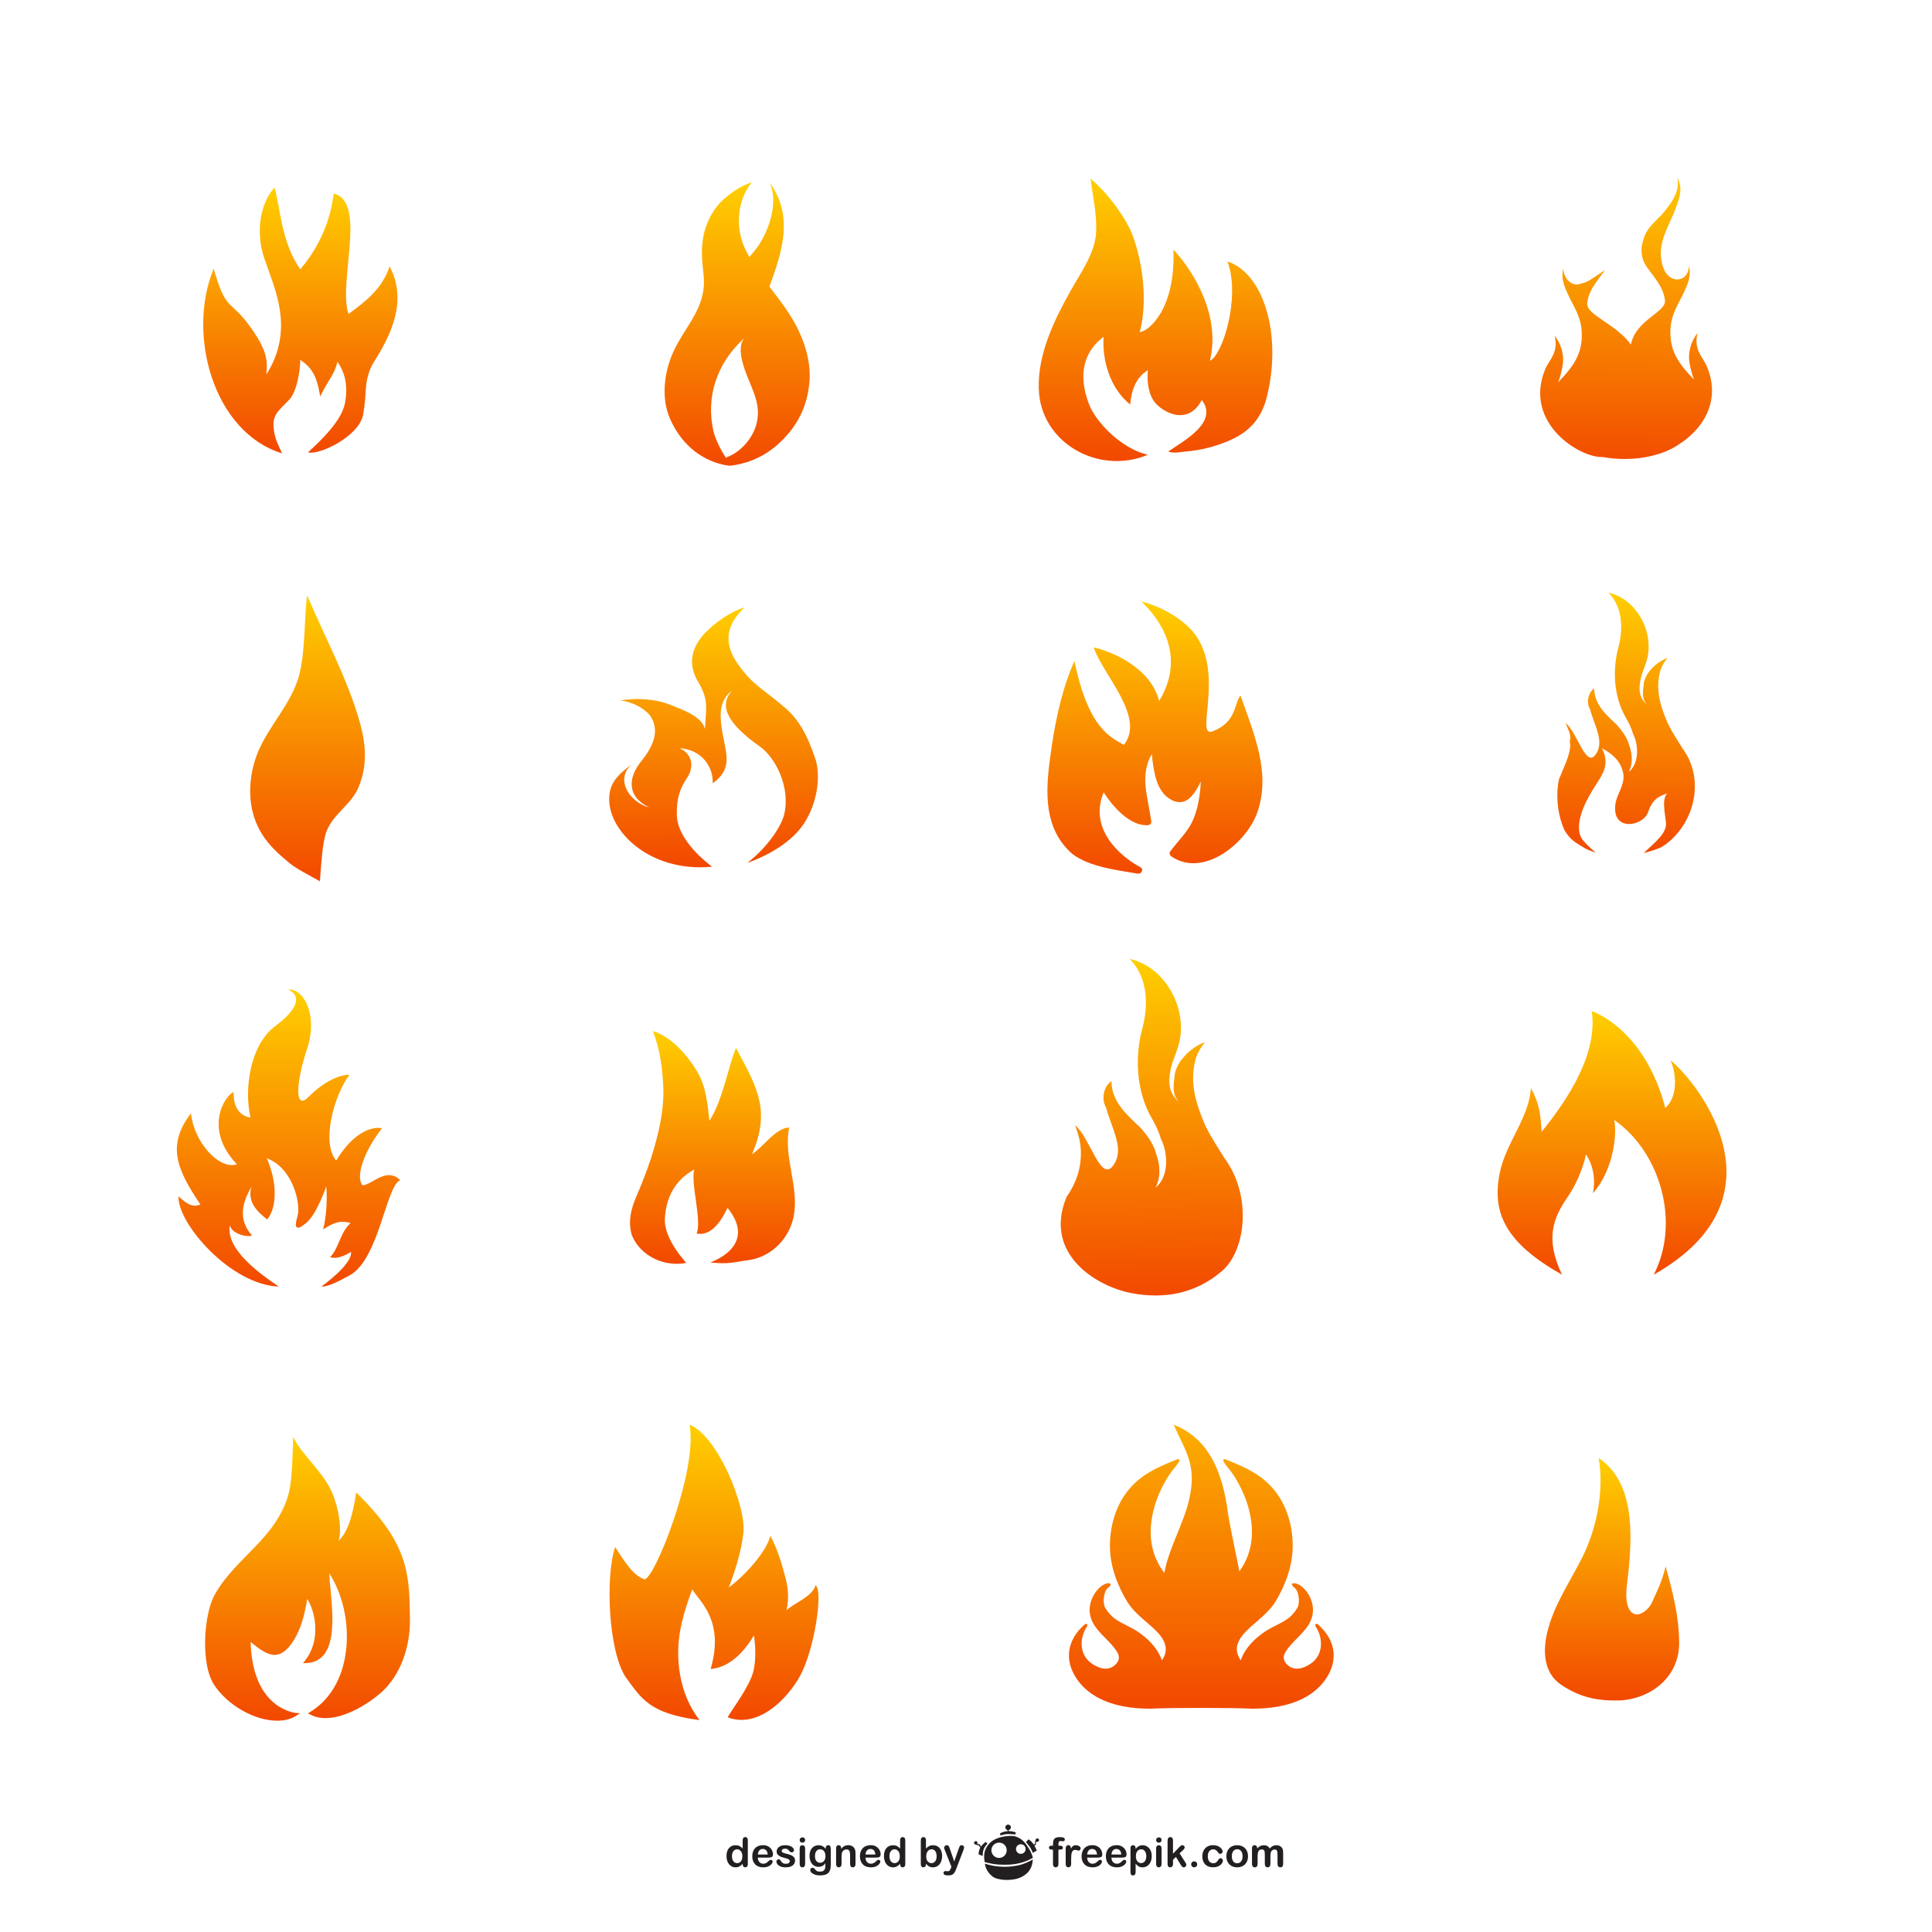 <?xml version="1.0" encoding="UTF-8" standalone="no"?>
<!-- Created with Inkscape (http://www.inkscape.org/) -->

<svg
   xmlns:dc="http://purl.org/dc/elements/1.1/"
   xmlns:cc="http://creativecommons.org/ns#"
   xmlns:rdf="http://www.w3.org/1999/02/22-rdf-syntax-ns#"
   xmlns:svg="http://www.w3.org/2000/svg"
   xmlns="http://www.w3.org/2000/svg"
   xmlns:sodipodi="http://sodipodi.sourceforge.net/DTD/sodipodi-0.dtd"
   xmlns:inkscape="http://www.inkscape.org/namespaces/inkscape"
   id="svg2"
   version="1.1"
   inkscape:version="0.91 r13725"
   xml:space="preserve"
   width="1000"
   height="1000"
   viewBox="0 0 1000 1000"
   sodipodi:docname="5.svg"><defs
     id="defs6"><clipPath
       clipPathUnits="userSpaceOnUse"
       id="clipPath16"><path
         d="m 274.631,350.482 c 0.464,-8.286 -1.208,-16.557 -3.388,-24.503 l 0,0 c -0.519,-1.889 -1.087,-3.765 -1.695,-5.629 l 0,0 c -1.73,-5.312 -3.788,-10.524 -5.991,-15.645 l 0,0 c -2.3,-5.349 -3.577,-10.464 -1.921,-16.153 l 0,0 c 0.037,-0.126 0.088,-0.237 0.144,-0.338 l 0,0 c 0.002,-0.003 0.002,-0.007 0.004,-0.011 l 0,0 c 3.639,-8.56 13.587,-12.862 22.33,-11.156 l 0,0 c 0.207,0.04 -9.239,9.641 -8.801,18.265 l 0,0 c 0.437,8.625 3.999,15.938 12.187,20.438 l 0,0 c -1.679,-5.333 3.286,-21.38 0.937,-26.5 l 0,0 c 3.086,-0.731 8.066,0.374 12.813,10.626 l 0,0 c 12.937,-16.064 -7.143,-22.575 -7.125,-22.626 l 0,0 c 7.727,-0.875 10.2,0.236 15.53,0.909 l 0,0 c 8.964,1.134 16.259,7.923 18.594,16.511 l 0,0 c 0.18,0.663 0.313,1.326 0.437,1.989 l 0,0 c 2.26,12.114 -4.39,24.249 -1.894,36.466 l 0,0 c -5.667,-0.25 -10.377,-7.729 -15.275,-10.951 l 0,0 c -0.043,-0.029 -0.086,-0.056 -0.129,-0.084 l 0,0 c 2.339,5.382 3.927,10.792 3.699,16.994 l 0,0 c -0.353,9.61 -5.966,18.652 -10.293,26.92 l 0,0 c -2.857,-5.817 -5.323,-21.435 -11.05,-30.111 l 0,0 c -0.792,7.109 -1.3,14.009 -5.085,20.419 l 0,0 c -4.074,6.899 -10.784,14.501 -18.283,16.726 l 0,0 c 2.958,-7.871 3.82,-14.749 4.255,-22.556"
         id="path18"
         inkscape:connector-curvature="0" /></clipPath><linearGradient
       x1="0"
       y1="0"
       x2="1"
       y2="0"
       gradientUnits="userSpaceOnUse"
       gradientTransform="matrix(-4.2e-6,96.359,96.359,4.2e-6,295.024,276.679)"
       spreadMethod="pad"
       id="linearGradient24"><stop
         style="stop-opacity:1;stop-color:#f24800"
         offset="0"
         id="stop26" /><stop
         style="stop-opacity:1;stop-color:#ffcf00"
         offset="1"
         id="stop28" /></linearGradient><clipPath
       clipPathUnits="userSpaceOnUse"
       id="clipPath36"><path
         d="m 266.666,146.083 c -3.762,1.628 -5.749,3.666 -11.953,13.321 l 0,0 c -4.106,-12.327 -2.805,-42.923 4.354,-53.863 l 0,0 c 6.612,-8.897 9.683,-15.041 30.6,-17.795 l 0,0 C 281,98.833 279.454,113.917 281.83,125.78 l 0,0 c 1.091,5.451 2.838,10.843 4.798,16.077 l 0,0 c 3.426,-5.355 13.372,-13.108 7.637,-32.959 l 0,0 c 7.927,0.672 13.96,7.176 17.935,13.946 l 0,0 c 0.675,-4.721 0.821,-9.592 -0.081,-14.227 l 0,0 C 310.715,101.4 300.723,89.121 301.452,88.849 l 0,0 c 12.296,-4.61 24.377,7.311 29.804,17.13 l 0,0 c 6.018,10.888 9.758,35.823 6.418,37.588 l 0,0 c -1.257,-4.568 -8.288,-7.127 -11.977,-10.248 l 0,0 c 0.921,4.194 0.813,8.331 -0.298,12.759 l 0,0 c -1.558,6.202 -3.649,13.005 -6.423,17.98 l 0,0 c -1.476,-6.392 -10.374,-16.409 -17.204,-21.369 l 0,0 c 2.305,5.776 5.228,14.81 6.061,22.644 l 0,0 c 1.172,11.015 -10.666,40.167 -22.333,44.727 l 0,0 c 3.75,-18.56 -15.071,-65.605 -18.834,-63.977"
         id="path38"
         inkscape:connector-curvature="0" /></clipPath><linearGradient
       x1="0"
       y1="0"
       x2="1"
       y2="0"
       gradientUnits="userSpaceOnUse"
       gradientTransform="matrix(-5.3e-6,122.313,122.313,5.3e-6,295.663,87.746)"
       spreadMethod="pad"
       id="linearGradient44"><stop
         style="stop-opacity:1;stop-color:#f24800"
         offset="0"
         id="stop46" /><stop
         style="stop-opacity:1;stop-color:#ffcf00"
         offset="1"
         id="stop48" /></linearGradient><clipPath
       clipPathUnits="userSpaceOnUse"
       id="clipPath56"><path
         d="m 655.356,155.465 c -5.099,-10.263 -11.813,-19.763 -14.592,-31.029 l 0,0 c -1.941,-7.869 -1.749,-17.066 5.684,-22.067 l 0,0 c 7.996,-5.382 15.472,-6.828 25.099,-6.45 l 0,0 c 12.882,1.104 23.637,10.115 23.758,23.5 l 0,0 c 0.001,0.184 -0.005,0.367 -0.005,0.55 l 0,0 c -0.003,10.488 -2.779,21.372 -5.597,31.4 l 0,0 c -1.536,-6.536 -3.623,-10.264 -5.556,-14.709 l 0,0 c -1.781,-4.093 -7.769,-8.231 -10.035,-1.857 l 0,0 c -1.237,3.478 -0.549,7.834 -0.138,11.412 l 0,0 c 2.146,18.634 2.911,40.044 -12.03,50.081 l 0,0 c 2.223,-12.129 -0.227,-28.026 -6.588,-40.831"
         id="path58"
         inkscape:connector-curvature="0" /></clipPath><linearGradient
       x1="0"
       y1="0"
       x2="1"
       y2="0"
       gradientUnits="userSpaceOnUse"
       gradientTransform="matrix(-4.4e-6,100.434,100.434,4.4e-6,667.514,95.862)"
       spreadMethod="pad"
       id="linearGradient64"><stop
         style="stop-opacity:1;stop-color:#f24800"
         offset="0"
         id="stop66" /><stop
         style="stop-opacity:1;stop-color:#ffcf00"
         offset="1"
         id="stop68" /></linearGradient><clipPath
       clipPathUnits="userSpaceOnUse"
       id="clipPath76"><path
         d="m 480,509.75 c -3.902,14.775 -21.333,20.916 -27.102,22.15 l 0,0 c 3.524,-11.045 21.653,-28.775 12.466,-40.343 l 0,0 C 460,494.75 450.75,498 444.888,526.322 l 0,0 c -0.447,-1.009 -0.869,-2.029 -1.282,-3.055 l 0,0 c -4.715,-11.757 -7.108,-24.537 -8.779,-37.015 l 0,0 c -1.919,-14.325 -2.666,-29.379 9.123,-39.773 l 0,0 c 0.09,-0.08 0.184,-0.145 0.277,-0.198 l 0,0 c 7.12,-5.34 18.352,-6.55 26.877,-8.043 l 0,0 c 1.094,-0.192 1.961,0.814 1.829,1.71 l 0,0 c -0.002,0.017 0.001,0.034 -0.002,0.05 l 0,0 c -0.067,0.347 -0.275,0.674 -0.705,0.902 l 0,0 c -9.298,4.957 -21.351,16.475 -15.219,30.994 l 0,0 c 3.959,-6.117 10.863,-13.946 18.272,-13.606 l 0,0 c 0.711,0.032 1.563,0.643 1.457,1.456 l 0,0 c -1.344,10.187 -4.963,18.918 0.191,28.029 l 0,0 c 0.772,-7.079 1.74,-15.732 8.28,-19.065 l 0,0 c 6.029,-3.072 9.442,2.473 12.033,7.686 l 0,0 c -0.304,-5.602 -1.117,-11.232 -3.411,-16.318 l 0,0 c -2.142,-4.749 -6.268,-8.533 -9.319,-12.706 l 0,0 c -0.375,-0.513 -0.225,-1.159 0.133,-1.621 l 0,0 c 0.113,-0.145 0.245,-0.273 0.39,-0.372 l 0,0 c 13.247,-9.08 31.235,5.523 35.642,18.351 l 0,0 c 5.689,16.553 -1.594,32.695 -6.991,48.262 l 0,0 c -2.631,-2.776 -1.4,-10.99 -11.59,-14.825 l 0,0 c -7.315,-2.753 4.406,22.085 -6.337,38.848 l 0,0 c -4.708,7.347 -15.083,12.989 -23.004,14.868 l 0,0 c -0.007,0.002 -0.013,0.002 -0.018,0.002 l 0,0 c -0.684,0 21.665,-17.297 7.265,-41.133"
         id="path78"
         inkscape:connector-curvature="0" /></clipPath><linearGradient
       x1="0"
       y1="0"
       x2="1"
       y2="0"
       gradientUnits="userSpaceOnUse"
       gradientTransform="matrix(-4.9e-6,112.67,112.67,4.9e-6,478.23,438.214)"
       spreadMethod="pad"
       id="linearGradient84"><stop
         style="stop-opacity:1;stop-color:#f24800"
         offset="0"
         id="stop86" /><stop
         style="stop-opacity:1;stop-color:#ffcf00"
         offset="1"
         id="stop88" /></linearGradient><clipPath
       clipPathUnits="userSpaceOnUse"
       id="clipPath96"><path
         d="m 453.901,704.201 c -0.345,-8.971 -6.298,-16.892 -10.518,-24.466 l 0,0 c -6.906,-12.39 -13.658,-26.148 -13.252,-40.673 l 0,0 c 0.632,-22.544 24.887,-35.906 45.143,-27.377 l 0,0 c -9.524,2.19 -19.618,11.222 -23.795,19.62 l 0,0 c -4.721,11.099 -4.16,21.978 5.501,29.245 l 0,0 c -0.667,-9.608 2.585,-21.303 11.02,-28.05 l 0,0 c 0.625,8.25 3.964,12.156 7.281,14.217 l 0,0 c -0.323,-4.209 0.027,-8.615 2.146,-12.258 l 0,0 c 2.489,-4.277 14.073,-11.834 20.198,-0.084 l 0,0 c 7.125,-9.25 -7.625,-17 -13.871,-21.328 l 0,0 c 2.052,-0.943 5.518,-0.158 7.646,0.028 l 0,0 c 5.823,0.508 11.493,1.955 16.889,4.182 l 0,0 c 9.139,3.771 14.162,9.468 16.431,18.934 l 0,0 c 6.155,25.684 -1.595,50.675 -16.47,55.554 l 0,0 c 5.625,-14.995 -2.229,-39.153 -7.25,-41.12 l 0,0 c 5.125,21.25 -10.079,40.81 -15.125,46 l 0,0 c 1,-24.75 -10.375,-33.875 -13.915,-34.124 l 0,0 c 3.211,12.177 1.452,27.517 -2.71,39.374 l 0,0 c -2.372,6.757 -9.625,17.375 -17.67,24.155 l 0,0 c 0.896,-7.268 2.603,-14.47 2.321,-21.829"
         id="path98"
         inkscape:connector-curvature="0" /></clipPath><linearGradient
       x1="0"
       y1="0"
       x2="1"
       y2="0"
       gradientUnits="userSpaceOnUse"
       gradientTransform="matrix(-5.1e-6,116.941,116.941,5.1e-6,478.479,609.089)"
       spreadMethod="pad"
       id="linearGradient104"><stop
         style="stop-opacity:1;stop-color:#f24800"
         offset="0"
         id="stop106" /><stop
         style="stop-opacity:1;stop-color:#ffcf00"
         offset="1"
         id="stop108" /></linearGradient><clipPath
       clipPathUnits="userSpaceOnUse"
       id="clipPath116"><path
         d="m 109.443,693.009 c 2.886,-8.402 6.23,-16.061 6.838,-25.06 l 0,0 c 0.53,-7.847 -1.352,-15.539 -5.451,-22.076 l 0,0 c -0.19,-0.303 -0.359,-0.615 -0.557,-0.913 l 0,0 c 0.546,5.624 0.617,9.858 -7.273,20.54 l 0,0 c -7.89,10.681 -9.5,5.5 -14.5,23.25 l 0,0 c -11.25,-27 -0.263,-67.703 28.306,-76.47 l 0,0 c -1.994,4.282 -3.524,7.26 -3.556,11.908 l 0,0 c -0.032,4.646 2.936,6.45 6.652,10.473 l 0,0 c 2.962,3.208 4.389,11.626 4.468,16.339 l 0,0 c 4.568,-3.187 6.797,-6.334 8.213,-15.167 l 0,0 c 3.417,7.084 5.854,8.854 7.155,14.38 l 0,0 c 3.012,-4.463 3.978,-8.798 3.528,-14.112 l 0,0 c -0.45,-5.313 -1.828,-10.726 -15.738,-23.421 l 0,0 c 4.988,-1.211 21.32,6.827 22.854,15.698 l 0,0 c 1.534,8.872 0.527,11.63 2.313,17.129 l 0,0 c 0.516,1.585 1.215,3.164 2.22,4.748 l 0,0 c 6.927,10.914 13.977,25.191 6.406,39.468 l 0,0 c -3.071,-9.473 -10.336,-14.835 -17.003,-19.72 l 0,0 c -4.484,12.831 7.849,46.497 -6.151,49.83 l 0,0 C 136.5,705.5 129.833,695 124.37,688.5 l 0,0 c -8.037,11.166 -8.406,26.608 -10.703,33.834 l 0,0 c -6,-6.5 -7.889,-18.66 -4.224,-29.325"
         id="path118"
         inkscape:connector-curvature="0" /></clipPath><linearGradient
       x1="0"
       y1="0"
       x2="1"
       y2="0"
       gradientUnits="userSpaceOnUse"
       gradientTransform="matrix(-4.8e-6,110.053,110.053,4.8e-6,124.37,612.28)"
       spreadMethod="pad"
       id="linearGradient124"><stop
         style="stop-opacity:1;stop-color:#f24800"
         offset="0"
         id="stop126" /><stop
         style="stop-opacity:1;stop-color:#ffcf00"
         offset="1"
         id="stop128" /></linearGradient><clipPath
       clipPathUnits="userSpaceOnUse"
       id="clipPath136"><path
         d="m 124.065,521.212 c -0.544,-2.27 -1.331,-4.423 -2.258,-6.506 l 0,0 c -4.64,-10.425 -13.145,-18.973 -16.408,-30.104 l 0,0 c -3.003,-10.242 -2.508,-21.186 3.263,-30.278 l 0,0 c 2.898,-4.563 7.04,-8.292 11.186,-11.687 l 0,0 c 3.075,-2.516 7.948,-4.879 12.613,-7.559 l 0,0 c 0.726,9.297 0.953,14.629 2.539,20.172 l 0,0 c 3.011,8.177 10.422,11.151 13.635,19.174 l 0,0 c 3.444,8.596 2.949,17.012 0.536,25.81 l 0,0 c -5.08,18.503 -14.621,35.698 -22.006,53.316 l 0,0 c -1.227,-9.675 -0.693,-22.303 -3.1,-32.338"
         id="path138"
         inkscape:connector-curvature="0" /></clipPath><linearGradient
       x1="0"
       y1="0"
       x2="1"
       y2="0"
       gradientUnits="userSpaceOnUse"
       gradientTransform="matrix(-5.2e-6,118.473,118.473,5.2e-6,127.343,435.078)"
       spreadMethod="pad"
       id="linearGradient144"><stop
         style="stop-opacity:1;stop-color:#f24800"
         offset="0"
         id="stop146" /><stop
         style="stop-opacity:1;stop-color:#ffcf00"
         offset="1"
         id="stop148" /></linearGradient><clipPath
       clipPathUnits="userSpaceOnUse"
       id="clipPath156"><path
         d="m 121.342,202.871 c -0.609,-17.386 -0.774,-22.06 -5.955,-31.047 l 0,0 c -3.365,-5.838 -8.224,-10.789 -12.923,-15.577 l 0,0 c -4.908,-4.999 -9.981,-10.169 -13.487,-16.433 l 0,0 c -2.832,-5.061 -4.37,-14.341 -4.003,-22.792 l 0,0 c 0.248,-5.719 1.368,-11.059 3.549,-14.454 l 0,0 c 5.524,-8.595 16.827,-15.074 26.292,-15.074 l 0,0 c 3.14,0 5.831,0.724 7.998,2.151 l 0,0 0.567,0.375 0.849,0.559 -0.852,0.067 -0.839,0.067 c -0.047,0.003 -4.711,0.415 -9.32,4.356 l 0,0 c -5.905,5.049 -9.153,13.681 -9.426,25.011 l 0,0 c 3.62,-2.94 6.806,-5.335 9.909,-5.335 l 0,0 c 2.749,0 5.217,1.836 7.765,5.778 l 0,0 c 3.463,5.355 4.798,11.869 5.773,17.366 l 0,0 c 3.442,-5.393 5.75,-17.188 -1,-25.597 l 0,0 -0.792,-0.988 1.265,0.04 c 2.983,0.095 5.388,1.153 7.148,3.147 l 0,0 c 5.039,5.715 3.867,18.191 3.011,27.301 l 0,0 c -0.241,2.567 -0.458,4.878 -0.517,6.738 l 0,0 c 6.317,-9.779 8.808,-23.548 6.351,-35.663 l 0,0 c -1.334,-6.576 -4.753,-15.465 -13.356,-21.171 l 0,0 c -0.302,-0.201 -0.595,-0.408 -0.911,-0.601 l 0,0 c -0.013,-0.007 -0.026,-0.017 -0.04,-0.025 l 0,0 -0.876,-0.534 0.906,-0.479 c 1.867,-0.989 4.017,-1.49 6.393,-1.49 l 0,0 c 9.847,0 21.092,8.392 24.71,12.22 l 0,0 c 5.272,5.578 8.698,13.352 9.821,21.977 l 0,0 c 0.298,2.284 0.444,4.623 0.41,7 l 0,0 c -0.033,2.235 -0.065,4.377 -0.132,6.455 l 0,0 c -0.487,15.077 -2.859,26.709 -21.308,44.983 l 0,0 -0.798,0.789 -0.187,-1.106 c -1.237,-7.341 -2.829,-14.749 -7.122,-18.931 l 0,0 c 1.447,4.768 0.07,13.681 -2.776,20.182 l 0,0 c -2.006,4.587 -5.791,9.119 -9.128,13.118 l 0,0 c -2.407,2.886 -4.682,5.612 -5.871,7.869 l 0,0 -0.521,0.986 -0.5,0.951 -0.077,-2.189 z m -7.652,-87.542 c 0.016,0 0.031,0.002 0.046,0.002 l 0,0 c -0.011,0 -0.023,-0.003 -0.035,-0.003 l 0,0 c -0.004,0 -0.008,10e-4 -0.011,10e-4 m 21.012,-26.174 c 0.051,0 0.101,-0.004 0.153,-0.003 l 0,0 c -0.011,0 -0.022,-0.002 -0.034,-0.002 l 0,0 c -0.041,0 -0.079,0.005 -0.119,0.005 m -19.457,-1.066 c -0.143,-0.003 -0.285,-0.012 -0.43,-0.012 l 0,0 c -0.032,0 -0.065,0.004 -0.097,0.004 l 0,0 c 0.015,0 0.03,0 0.046,0 l 0,0 c 0.161,0 0.321,0.004 0.481,0.008"
         id="path158"
         inkscape:connector-curvature="0" /></clipPath><linearGradient
       x1="0"
       y1="0"
       x2="1"
       y2="0"
       gradientUnits="userSpaceOnUse"
       gradientTransform="matrix(-5.1e-6,117.565,117.565,5.1e-6,127.343,87.494)"
       spreadMethod="pad"
       id="linearGradient164"><stop
         style="stop-opacity:1;stop-color:#f24800"
         offset="0"
         id="stop166" /><stop
         style="stop-opacity:1;stop-color:#ffcf00"
         offset="1"
         id="stop168" /></linearGradient><clipPath
       clipPathUnits="userSpaceOnUse"
       id="clipPath176"><path
         d="M 0,800 800,800 800,0 0,0 0,800 Z"
         id="path178"
         inkscape:connector-curvature="0" /></clipPath><clipPath
       clipPathUnits="userSpaceOnUse"
       id="clipPath296"><path
         d="m 638.351,331.352 c -0.4,6.842 -0.83,11.567 -4.426,18.116 l 0,0 c -0.811,-12.434 -10.31,-22.566 -12.883,-35.023 l 0,0 c -3.485,-16.866 2.609,-29.216 25.746,-42.261 l 0,0 c -0.016,0.017 -0.004,0.014 0.008,0.012 l 0,0 c -7.26,15.122 -3.387,23.787 2.201,31.954 l 0,0 c 6.12,8.947 7.697,17.806 7.697,17.806 l 0,0 c 0,0 0.014,-0.019 0.019,-0.024 l 0,0 c 0.002,0.009 0.007,0.036 0.007,0.036 l 0,0 c 0,0 4.803,-6.246 2.893,-16.017 l 0,0 c 8.475,9.466 10.073,24.512 8.793,30.282 l 0,0 c 0.01,-0.008 0.02,-0.017 0.031,-0.025 l 0,0 c -0.002,0.011 -0.003,0.026 -0.005,0.037 l 0,0 c 19.215,-13.429 27.427,-42.506 16.361,-64.054 l 0,0 c 58.828,33.308 14.617,83.13 6.919,88.743 l 0,0 c 2.566,-5.614 3.053,-15.119 -2.133,-19.73 l 0,0 c -8.777,33.282 -30.478,40.103 -30.478,40.103 l 0,0 c 2.567,-17.163 -9.301,-35.931 -20.75,-49.955"
         id="path298"
         inkscape:connector-curvature="0" /></clipPath><linearGradient
       x1="0"
       y1="0"
       x2="1"
       y2="0"
       gradientUnits="userSpaceOnUse"
       gradientTransform="matrix(-4.8e-6,109.122,109.122,4.8e-6,667.508,272.185)"
       spreadMethod="pad"
       id="linearGradient304"><stop
         style="stop-opacity:1;stop-color:#f24800"
         offset="0"
         id="stop306" /><stop
         style="stop-opacity:1;stop-color:#ffcf00"
         offset="1"
         id="stop308" /></linearGradient><clipPath
       clipPathUnits="userSpaceOnUse"
       id="clipPath316"><path
         d="m 670.307,532.573 c -0.208,-0.863 -0.442,-1.718 -0.665,-2.593 l 0,0 c -1.922,-9.135 -1.08,-19.251 3.811,-27.542 l 0,0 c 0.353,-0.629 0.706,-1.282 1.039,-1.952 l 0,0 c 0.666,-1.341 1.25,-2.744 1.674,-4.262 l 0,0 c 0.314,-0.611 0.59,-1.263 0.822,-1.945 l 0,0 c 1.625,-4.769 1.165,-10.947 -2.524,-13.897 l 0,0 c 1.264,2.529 1.467,5.285 0.958,8.048 l 0,0 c -0.171,0.921 -0.42,1.841 -0.732,2.744 l 0,0 c -0.689,2.571 -1.996,4.763 -3.582,6.774 l 0,0 c -0.529,0.671 -1.089,1.323 -1.666,1.961 l 0,0 c -4.252,4.077 -9.309,8.292 -9.309,15.035 l 0,0 c -2.529,-1.686 -3.372,-5.9 -1.767,-8.563 l 0,0 c 0.223,-0.843 0.491,-1.689 0.776,-2.529 l 0,0 c 1.998,-5.884 4.783,-11.457 1.833,-15.884 l 0,0 c -4.214,-6.743 -7.587,8.431 -12.644,12.646 l 0,0 c 0.843,-2.529 2.528,-5.059 1.709,-7.219 l 0,0 c 0.026,-0.667 0.075,-1.388 0.174,-2.409 l 0,0 c -0.068,-0.722 -0.184,-1.432 -0.338,-2.143 l 0,0 c -0.773,-3.551 -2.529,-7.071 -4.355,-11.583 l 0,0 c -0.175,-0.875 -0.315,-1.759 -0.422,-2.648 l 0,0 c -0.741,-6.225 0.215,-12.738 2.707,-18.371 l 0,0 c 0.389,-0.629 0.818,-1.26 1.286,-1.886 l 0,0 c 1.767,-2.635 5.14,-4.322 7.302,-5.659 l 0,0 c 0.736,-0.374 1.491,-0.714 2.26,-1.017 l 0,0 c 0.672,-0.266 1.356,-0.495 2.047,-0.708 l 0,0 c -2.274,1.923 -4.157,3.806 -5.034,4.862 l 0,0 c -4.614,5.218 0.371,15.604 3.836,21.062 l 0,0 c 3.299,5.581 7.671,9.861 3.811,17.303 l 0,0 c 3.85,-2.174 7.427,-4.689 8.71,-9.846 l 0,0 c 1.116,-4.493 -1.836,-8.088 -2.927,-12.227 l 0,0 C 666.5,455.167 680.5,457.666 682.5,463.833 l 0,0 c 2,6.167 5.751,6.742 7.833,7.667 l 0,0 c -2.205,-2.579 -1.001,-7.5 -0.5,-12 l 0,0 c 0.501,-4.5 -4.451,-8.17 -9.177,-12.707 l 0,0 c 2.56,0.611 5.023,1.423 7.296,2.397 l 0,0 c 0.843,0.527 1.653,1.097 2.429,1.706 l 0,0 c 11.633,9.124 15.504,26.929 6.316,39.17 l 0,0 c -0.49,0.813 -0.99,1.613 -1.488,2.41 l 0,0 c -1.99,3.192 -3.995,6.338 -5.312,9.653 l 0,0 c -0.34,0.824 -0.663,1.645 -0.965,2.47 l 0,0 c -2.116,5.749 -3.251,11.689 -1.305,18.089 l 0,0 c 0.326,0.86 0.724,1.698 1.197,2.517 l 0,0 c 0.475,0.815 1.026,1.612 1.657,2.384 l 0,0 c -2.023,-0.759 -3.97,-1.972 -5.613,-3.505 l 0,0 c -0.549,-0.512 -1.063,-1.059 -1.534,-1.638 l 0,0 c -0.743,-0.821 -1.404,-1.859 -1.928,-3.019 l 0,0 c -0.262,-0.581 -0.486,-1.192 -0.668,-1.826 l 0,0 c -0.373,-3.5 -1.216,-6.872 1.313,-9.4 l 0,0 c -4.215,3.372 -3.371,8.43 -2.18,12.605 l 0,0 c 0.183,0.522 0.375,1.042 0.569,1.562 l 0,0 c 0.19,0.52 0.384,1.041 0.574,1.562 l 0,0 c 0.251,0.696 0.494,1.396 0.716,2.105 l 0,0 c 3.694,11.671 -3.894,26.002 -15.697,28.531 l 0,0 c 5.692,-5.691 6.165,-14.226 4.274,-21.993"
         id="path318"
         inkscape:connector-curvature="0" /></clipPath><linearGradient
       x1="0"
       y1="0"
       x2="1"
       y2="0"
       gradientUnits="userSpaceOnUse"
       gradientTransform="matrix(1.713,108.671,108.671,-1.713,672.916,446.173)"
       spreadMethod="pad"
       id="linearGradient324"><stop
         style="stop-opacity:1;stop-color:#f24800"
         offset="0"
         id="stop326" /><stop
         style="stop-opacity:1;stop-color:#ffcf00"
         offset="1"
         id="stop328" /></linearGradient><clipPath
       clipPathUnits="userSpaceOnUse"
       id="clipPath336"><path
         d="m 492.409,179.083 c -2.186,-9.686 -8.421,-20.189 -10.289,-30.389 l 0,0 c -5.624,7.442 -6.808,15.966 -4.615,25.388 l 0,0 c 1.256,5.4 3.626,10.5 6.61,15.15 l 0,0 c 1.237,1.928 2.946,3.592 4.098,5.558 l 0,0 c 0.383,0.657 -0.081,1.217 -0.769,0.938 l 0,0 c -8.345,-3.368 -15.601,-6.432 -21.106,-13.893 l 0,0 c -4.578,-6.201 -6.682,-14.019 -6.746,-21.65 l 0,0 c -0.07,-8.126 2.859,-16.267 7.006,-23.153 l 0,0 c 2.291,-3.802 5.819,-6.726 9.14,-9.585 l 0,0 c 4.785,-4.12 9.576,-8.939 5.383,-14.971 l 0,0 c -1.767,5.114 -5.829,9.165 -10.318,12.102 l 0,0 c -2.877,1.884 -6.147,3.028 -8.981,5.026 l 0,0 c -1.78,1.255 -3.205,2.899 -4.25,4.8 l 0,0 c -1.085,1.972 -0.571,7.282 1.657,8.431 l 0,0 c 0.36,0.187 1.127,1.385 0.315,1.524 l 0,0 c -2.538,0.434 -5.275,-2.521 -6.421,-4.435 l 0,0 c -2.392,-3.999 -2.639,-8.412 -0.245,-12.451 l 0,0 c 2.576,-4.352 7.067,-7.217 9.705,-11.529 l 0,0 c 1.174,-1.922 0.944,-3.678 -0.761,-5.278 l 0,0 c -2.976,-2.79 -6.556,-1.533 -9.411,0.263 l 0,0 c -5.51,3.467 -5.638,10.632 -2.28,15.636 l 0,0 c 0.494,0.736 -0.325,1.365 -0.963,0.81 l 0,0 c -7.229,-6.264 -8.693,-14.679 -3.277,-22.598 l 0,0 c 6.776,-9.909 19.666,-12.411 30.877,-12.296 l 0,0 c 7.036,0.414 34.303,0.414 41.339,0 l 0,0 c 11.21,-0.115 24.099,2.387 30.878,12.296 l 0,0 c 5.414,7.919 3.951,16.334 -3.278,22.598 l 0,0 c -0.639,0.555 -1.459,-0.074 -0.965,-0.81 l 0,0 c 3.36,-5.004 3.23,-12.169 -2.278,-15.636 l 0,0 c -2.855,-1.796 -6.436,-3.053 -9.411,-0.263 l 0,0 c -1.706,1.6 -1.936,3.356 -0.761,5.278 l 0,0 c 2.637,4.312 7.127,7.177 9.704,11.529 l 0,0 c 2.392,4.039 2.148,8.452 -0.245,12.451 l 0,0 c -1.144,1.914 -3.884,4.869 -6.421,4.435 l 0,0 c -0.812,-0.139 -0.044,-1.337 0.317,-1.524 l 0,0 c 2.227,-1.149 2.739,-6.459 1.657,-8.431 l 0,0 c -1.045,-1.901 -2.472,-3.545 -4.251,-4.8 l 0,0 c -2.834,-1.998 -6.104,-3.142 -8.982,-5.026 l 0,0 c -4.488,-2.937 -8.55,-6.986 -10.318,-12.102 l 0,0 c -4.193,6.032 0.599,10.851 5.382,14.971 l 0,0 c 3.321,2.859 6.85,5.783 9.142,9.585 l 0,0 c 4.148,6.886 7.075,15.027 7.006,23.153 l 0,0 c -0.065,7.631 -2.17,15.449 -6.747,21.65 l 0,0 c -5.505,7.461 -12.76,10.525 -21.104,13.893 l 0,0 c -0.689,0.279 -1.155,-0.281 -0.771,-0.938 l 0,0 c 1.151,-1.966 2.862,-3.63 4.099,-5.558 l 0,0 c 2.982,-4.65 5.353,-9.75 6.61,-15.15 l 0,0 c 2.13,-9.152 1.064,-17.452 -4.15,-24.741 l 0,0 c -1.674,7.881 -4.446,21.776 -4.671,23.557 l 0,0 c -2.373,19.023 -8.77,31.716 -22.565,37.162 l 0,0 c 5.139,-11.506 9.648,-16.725 6.425,-30.977"
         id="path338"
         inkscape:connector-curvature="0" /></clipPath><linearGradient
       x1="0"
       y1="0"
       x2="1"
       y2="0"
       gradientUnits="userSpaceOnUse"
       gradientTransform="matrix(-6.7e-6,154.235,154.235,6.7e-6,497.438,92.876)"
       spreadMethod="pad"
       id="linearGradient344"><stop
         style="stop-opacity:1;stop-color:#f24800"
         offset="0"
         id="stop346" /><stop
         style="stop-opacity:1;stop-color:#ffcf00"
         offset="1"
         id="stop348" /></linearGradient><clipPath
       clipPathUnits="userSpaceOnUse"
       id="clipPath356"><path
         d="m 473.215,374.853 c -0.265,-1.102 -0.565,-2.192 -0.848,-3.309 l 0,0 c -2.453,-11.658 -1.379,-24.566 4.862,-35.147 l 0,0 c 0.451,-0.802 0.9,-1.634 1.325,-2.49 l 0,0 c 0.852,-1.711 1.595,-3.502 2.14,-5.439 l 0,0 c 0.399,-0.78 0.75,-1.611 1.045,-2.481 l 0,0 c 2.076,-6.086 1.487,-13.969 -3.22,-17.734 l 0,0 c 1.614,3.228 1.871,6.744 1.222,10.27 l 0,0 c -0.217,1.175 -0.535,2.349 -0.935,3.502 l 0,0 c -0.877,3.281 -2.544,6.077 -4.568,8.644 l 0,0 c -0.675,0.855 -1.391,1.688 -2.128,2.5 l 0,0 c -5.425,5.203 -11.878,10.584 -11.878,19.187 l 0,0 c -3.228,-2.15 -4.302,-7.529 -2.254,-10.926 l 0,0 c 0.284,-1.075 0.625,-2.155 0.989,-3.228 l 0,0 c 2.55,-7.508 6.105,-14.621 2.341,-20.267 l 0,0 c -5.378,-8.606 -9.682,10.756 -16.136,16.136 l 0,0 c 1.076,-3.228 2.517,-6.66 2.403,-12.287 l 0,0 c -0.113,-5.627 -1.699,-11.31 -5.987,-17.516 l 0,0 c -9.712,-23.795 12.788,-37.045 26.913,-39.721 l 0,0 c 13.184,-2.499 26.332,-0.493 37.581,9.226 l 0,0 c 9.781,8.451 12.533,31.218 0.809,46.838 l 0,0 c -0.628,1.036 -1.264,2.058 -1.899,3.076 l 0,0 c -2.541,4.071 -5.095,8.087 -6.781,12.316 l 0,0 c -0.432,1.052 -0.844,2.099 -1.228,3.152 l 0,0 c -2.699,7.336 -4.149,14.917 -1.669,23.084 l 0,0 c 0.419,1.096 0.926,2.166 1.53,3.21 l 0,0 c 0.604,1.042 1.308,2.058 2.115,3.042 l 0,0 c -2.582,-0.967 -5.066,-2.515 -7.166,-4.471 l 0,0 c -0.697,-0.654 -1.353,-1.352 -1.956,-2.09 l 0,0 c -0.946,-1.048 -1.792,-2.373 -2.458,-3.853 l 0,0 c -0.334,-0.74 -0.623,-1.521 -0.853,-2.33 l 0,0 c -0.477,-4.467 -1.551,-8.769 1.676,-11.994 l 0,0 c -5.38,4.303 -4.304,10.753 -2.784,16.084 l 0,0 c 0.236,0.664 0.48,1.33 0.725,1.994 l 0,0 c 0.246,0.662 0.492,1.326 0.733,1.992 l 0,0 c 0.321,0.888 0.634,1.781 0.917,2.686 l 0,0 c 4.711,14.892 -4.971,33.179 -20.031,36.406 l 0,0 c 7.262,-7.26 7.867,-18.152 5.453,-28.062"
         id="path358"
         inkscape:connector-curvature="0" /></clipPath><linearGradient
       x1="0"
       y1="0"
       x2="1"
       y2="0"
       gradientUnits="userSpaceOnUse"
       gradientTransform="matrix(-2.22,140.81,-140.81,-2.22,477.424,262.758)"
       spreadMethod="pad"
       id="linearGradient364"><stop
         style="stop-opacity:1;stop-color:#f24800"
         offset="0"
         id="stop366" /><stop
         style="stop-opacity:1;stop-color:#ffcf00"
         offset="1"
         id="stop368" /></linearGradient><clipPath
       clipPathUnits="userSpaceOnUse"
       id="clipPath376"><path
         d="m 690.211,713.752 c -2.712,-3.995 -7.074,-6.597 -8.969,-10.901 l 0,0 c -1.735,-4.066 -2.598,-8.824 0.796,-13.602 l 0,0 c 2.94,-4.139 6.776,-8.145 7.365,-13.574 l 0,0 c 0.714,-4.972 -12.069,-8.008 -14.069,-18.341 l 0,0 c -6.667,9 -18.792,12.271 -18.078,17.243 l 0,0 c 0.589,5.429 4.425,9.436 7.365,13.574 l 0,0 c -8.274,-5.446 -6.789,-4.643 -10.627,-5.789 l 0,0 c -3.429,-0.992 -6.78,2.777 -6.621,6.572 l 0,0 c -1.225,-4.49 0.565,-7.927 2.328,-11.788 l 0,0 c 3.171,-6.182 5.741,-10.155 5.234,-17.716 l 0,0 c -0.537,-7.771 -4.967,-12.707 -9.75,-17.744 l 0,0 c 0.926,2.41 1.577,4.887 1.965,7.623 l 0,0 c 0.522,3.674 -0.686,8.381 -3.407,11.636 l 0,0 c 1.735,-7.09 -2.287,-9.852 -3.94,-13.906 l 0,0 c -9.112,-22.322 14.583,-36.762 23.863,-36.286 l 0,0 c 2.836,-0.523 5.857,-0.81 8.997,-0.81 l 0,0 c 9.092,0 17.218,2.376 22.601,6.104 l 0,0 c 9.12,5.777 17.68,17.173 11.592,32.089 l 0,0 c -1.653,4.056 -5.675,6.817 -3.94,13.907 l 0,0 c -2.721,-3.255 -3.93,-7.962 -3.408,-11.636 l 0,0 c 0.39,-2.735 1.039,-5.212 1.966,-7.623 l 0,0 c -4.784,5.037 -9.213,9.973 -9.75,17.743 l 0,0 c -0.507,7.561 2.063,11.535 5.234,17.718 l 0,0 c 1.763,3.859 3.553,7.297 2.328,11.787 l 0,0 c 0.159,-3.795 -2.696,-6.539 -6.126,-5.547 l 0,0 c -3.837,1.146 -5.062,5.635 -5.379,9.195 l 0,0 c -0.668,7.325 3.82,13.759 6.312,20.629 l 0,0 c 1.348,3.713 2.848,7.831 0.429,12.15 l 0,0 c 1.248,-6.248 -2.984,-10.865 -4.311,-12.707"
         id="path378"
         inkscape:connector-curvature="0" /></clipPath><linearGradient
       x1="0"
       y1="0"
       x2="1"
       y2="0"
       gradientUnits="userSpaceOnUse"
       gradientTransform="matrix(1.903,128.647,128.647,-1.903,672.846,605.003)"
       spreadMethod="pad"
       id="linearGradient384"><stop
         style="stop-opacity:1;stop-color:#f24800"
         offset="0"
         id="stop386" /><stop
         style="stop-opacity:1;stop-color:#ffcf00"
         offset="1"
         id="stop388" /></linearGradient><clipPath
       clipPathUnits="userSpaceOnUse"
       id="clipPath396"><path
         d="m 292.452,538.425 c -6.546,-6.565 -7.715,-13.861 -3.143,-21.137 l 0,0 c 4.217,-7.277 3.029,-10.408 2.614,-19.156 l 0,0 c -1.407,5.164 -8.426,7.687 -15.048,10.273 l 0,0 c -5.583,2.183 -13.818,2.702 -19.899,1.527 l 0,0 c 5.977,-0.704 11.118,-4.207 12.731,-7.033 l 0,0 c 3.253,-5.703 1.008,-11.708 -4.233,-18.167 l 0,0 c -4.794,-5.911 -6.767,-14.181 3.427,-19.11 l 0,0 c -8.264,2.154 -14.384,11.685 -7.356,17.788 l 0,0 c -4.569,-3.286 -7.913,-6.338 -8.968,-11.032 l 0,0 c -3.11,-14.54 15.423,-33.962 42.257,-31.251 l 0,0 c -7.9,6.03 -14.417,13.873 -14.584,21.373 l 0,0 c -0.166,7.5 1.591,11.375 4.242,15.392 l 0,0 c 2.978,4.518 2.317,9.851 -3.092,12.306 l 0,0 c 10.032,-0.66 14.113,-8.837 13.69,-14.57 l 0,0 c 1.491,1.235 6.302,4.199 5.736,11.248 l 0,0 c -0.666,8.3 -6.324,21.15 2.387,27.171 l 0,0 c -8.559,-8.891 5.939,-19.169 11.874,-23.51 l 0,0 c 5.651,-4.153 12.324,-16.048 9.656,-27.648 l 0,0 c -1.215,-5.283 -7.245,-13.974 -15.261,-20.174 l 0,0 c 9.446,3.329 18.67,9.034 23.399,16.245 l 0,0 c 5.589,8.519 7.145,19.839 4.646,27.108 l 0,0 c -2.96,8.609 -6.202,15.511 -12.49,20.897 l 0,0 c -9.7,8.304 -13.112,9.134 -19.355,17.868 l 0,0 c -8.463,11.842 -1.613,19.428 2.619,23.684 l 0,0 c -5.976,-1.877 -12.091,-6.324 -15.849,-10.092"
         id="path398"
         inkscape:connector-curvature="0" /></clipPath><linearGradient
       x1="0"
       y1="0"
       x2="1"
       y2="0"
       gradientUnits="userSpaceOnUse"
       gradientTransform="matrix(-1.617,107.009,107.009,1.617,295.939,442.081)"
       spreadMethod="pad"
       id="linearGradient404"><stop
         style="stop-opacity:1;stop-color:#f24800"
         offset="0"
         id="stop406" /><stop
         style="stop-opacity:1;stop-color:#ffcf00"
         offset="1"
         id="stop408" /></linearGradient><clipPath
       clipPathUnits="userSpaceOnUse"
       id="clipPath416"><path
         d="m 299.324,717.18 c -3.579,-3.15 -6.385,-8.439 -7.607,-13.032 l 0,0 c -1.075,-4.134 -1.228,-8.323 -0.923,-12.608 l 0,0 c 0.307,-3.98 1.224,-7.907 0.307,-12.652 l 0,0 c -1.852,-9.59 -8.14,-15.516 -12.257,-24.512 l 0,0 c -3.827,-8.352 -5.223,-19.201 -1.367,-27.848 l 0,0 c 8.112,-18.207 23.869,-19.227 24.573,-19.368 l 0,0 0.522,0 c 9.341,1.226 17.006,5.434 23.286,12.631 l 0,0 c 5.969,6.737 8.954,14.538 9.414,23.569 l 0,0 c 0.307,10.412 -4.136,20.676 -10.107,29.096 l 0,0 c -0.035,0.05 -0.068,0.096 -0.101,0.144 l 0,0 c 0.029,0.055 0.047,0.107 0.078,0.162 l 0,0 c -0.05,-0.02 -0.095,-0.045 -0.146,-0.066 l 0,0 c -2.155,3.103 -4.299,5.86 -6.392,8.606 l 0,0 c 5.47,14.961 10.102,29.378 0.037,43.173 l 0,0 c 4.222,-8.988 -1.043,-21.673 -5.58,-27.535 l 0,0 c -0.876,-1.135 -1.795,-2.268 -2.74,-3.405 l 0,0 c -0.546,0.98 -1.085,1.989 -1.613,3.056 l 0,0 c -4.009,8.099 -4.048,19.657 2.624,27.968 l 0,0 c -4.919,-1.732 -8.233,-4.051 -12.008,-7.379 m -3.913,-95.654 c -3.112,13.782 1.066,27.851 12.886,38.573 l 0,0 c -3.213,-3.556 -0.777,-10.907 0.673,-14.732 l 0,0 c 2.848,-7.531 6.556,-13.576 4.034,-21.724 l 0,0 c -1.643,-5.324 -6.228,-10.754 -11.809,-12.868 l 0,0 -0.589,-0.362 c -2.834,4.173 -4.694,8.899 -5.195,11.113"
         id="path418"
         inkscape:connector-curvature="0" /></clipPath><linearGradient
       x1="0"
       y1="0"
       x2="1"
       y2="0"
       gradientUnits="userSpaceOnUse"
       gradientTransform="matrix(-5.1e-6,117.013,117.013,5.1e-6,305.238,606.772)"
       spreadMethod="pad"
       id="linearGradient424"><stop
         style="stop-opacity:1;stop-color:#f24800"
         offset="0"
         id="stop426" /><stop
         style="stop-opacity:1;stop-color:#ffcf00"
         offset="1"
         id="stop428" /></linearGradient><clipPath
       clipPathUnits="userSpaceOnUse"
       id="clipPath436"><path
         d="m 119.234,390.23 c 5.006,-1.964 5.345,-7.27 -5.183,-15.046 l 0,0 c -10.529,-7.776 -13.068,-26.239 -10.321,-37.906 l 0,0 c 0,0 -7.413,0.429 -6.954,10.541 l 0,0 c -3.758,-1.466 -12.609,-15.275 1.334,-29.945 l 0,0 c -7.611,-2.389 -17.951,9.605 -19.008,21.119 l 0,0 C 68.847,325.79 73.259,315.642 82.99,301.241 l 0,0 c -3.554,-1.389 -5.794,0.467 -9.063,3.354 l 0,0 c -0.52,-11.152 21.637,-36.672 41.521,-37.325 l 0,0 c -19.854,13.08 -20.981,21.053 -20.273,25.393 l 0,0 c 0.837,-3.856 7.803,-5.107 9.149,-4.22 l 0,0 c -6.961,7.778 -2.575,15.88 -0.205,20.192 l 0,0 c -1.846,-6.618 2.484,-10.296 6.482,-13.597 l 0,0 c 3.995,4.636 4.435,15.01 -0.13,25.343 l 0,0 c 10.638,-3.845 14.274,-18.789 12.702,-24.023 l 0,0 c -1.57,-5.232 -0.345,-6.214 3.888,-2.506 l 0,0 c 4.235,3.706 8.038,14.915 8.038,14.915 l 0,0 c 0,0 0.897,-9.105 -1.299,-17.847 l 0,0 c 5.058,3.345 7.531,3.706 11.408,2.667 l 0,0 c -4.422,-3.872 -5.069,-11.019 -8.526,-14.072 l 0,0 c 0,0 2.649,-1.652 8.651,2.108 l 0,0 c 0.765,-5.088 -12.179,-14.302 -12.179,-14.302 l 0,0 c 0,0 2.066,-0.854 11.406,4.486 l 0,0 c 12.407,6.381 15.261,37.338 21.202,39.519 l 0,0 c -5.819,5.578 -11.518,-1.818 -15.627,-2.164 l 0,0 c -2.972,3.277 0.289,13.763 8.036,23.627 l 0,0 c 0,0 -9.14,2.664 -18.961,-13.339 l 0,0 c -6.303,7.404 -0.923,26.892 5.481,35.515 l 0,0 c -4.328,0.035 -10.876,-3.028 -16.851,-9.108 l 0,0 c -5.975,-6.08 -5.374,5.75 -0.691,19.823 l 0,0 c 4.551,13.672 -1.083,24.578 -7.362,24.578 l 0,0 c -0.184,0 -0.369,-0.009 -0.553,-0.028"
         id="path438"
         inkscape:connector-curvature="0" /></clipPath><linearGradient
       x1="0"
       y1="0"
       x2="1"
       y2="0"
       gradientUnits="userSpaceOnUse"
       gradientTransform="matrix(-5.4e-6,122.988,122.988,5.4e-6,119.5,267.271)"
       spreadMethod="pad"
       id="linearGradient444"><stop
         style="stop-opacity:1;stop-color:#f24800"
         offset="0"
         id="stop446" /><stop
         style="stop-opacity:1;stop-color:#ffcf00"
         offset="1"
         id="stop448" /></linearGradient></defs><sodipodi:namedview
     pagecolor="#ffffff"
     bordercolor="#666666"
     borderopacity="1"
     objecttolerance="10"
     gridtolerance="10"
     guidetolerance="10"
     inkscape:pageopacity="0"
     inkscape:pageshadow="2"
     inkscape:window-width="1363"
     inkscape:window-height="818"
     id="namedview4"
     showgrid="false"
     inkscape:zoom="0.71968317"
     inkscape:cx="472.45763"
     inkscape:cy="470.33898"
     inkscape:window-x="0"
     inkscape:window-y="0"
     inkscape:window-maximized="0"
     inkscape:current-layer="g10" /><g
     id="g10"
     inkscape:groupmode="layer"
     inkscape:label="5"
     transform="matrix(1.25,0,0,-1.25,0,1000)"><g
       id="g12"><g
         id="g14"
         clip-path="url(#clipPath16)"><g
           id="g20"><g
             id="g22"><path
               d="m 274.631,350.482 c 0.464,-8.286 -1.208,-16.557 -3.388,-24.503 l 0,0 c -0.519,-1.889 -1.087,-3.765 -1.695,-5.629 l 0,0 c -1.73,-5.312 -3.788,-10.524 -5.991,-15.645 l 0,0 c -2.3,-5.349 -3.577,-10.464 -1.921,-16.153 l 0,0 c 0.037,-0.126 0.088,-0.237 0.144,-0.338 l 0,0 c 0.002,-0.003 0.002,-0.007 0.004,-0.011 l 0,0 c 3.639,-8.56 13.587,-12.862 22.33,-11.156 l 0,0 c 0.207,0.04 -9.239,9.641 -8.801,18.265 l 0,0 c 0.437,8.625 3.999,15.938 12.187,20.438 l 0,0 c -1.679,-5.333 3.286,-21.38 0.937,-26.5 l 0,0 c 3.086,-0.731 8.066,0.374 12.813,10.626 l 0,0 c 12.937,-16.064 -7.143,-22.575 -7.125,-22.626 l 0,0 c 7.727,-0.875 10.2,0.236 15.53,0.909 l 0,0 c 8.964,1.134 16.259,7.923 18.594,16.511 l 0,0 c 0.18,0.663 0.313,1.326 0.437,1.989 l 0,0 c 2.26,12.114 -4.39,24.249 -1.894,36.466 l 0,0 c -5.667,-0.25 -10.377,-7.729 -15.275,-10.951 l 0,0 c -0.043,-0.029 -0.086,-0.056 -0.129,-0.084 l 0,0 c 2.339,5.382 3.927,10.792 3.699,16.994 l 0,0 c -0.353,9.61 -5.966,18.652 -10.293,26.92 l 0,0 c -2.857,-5.817 -5.323,-21.435 -11.05,-30.111 l 0,0 c -0.792,7.109 -1.3,14.009 -5.085,20.419 l 0,0 c -4.074,6.899 -10.784,14.501 -18.283,16.726 l 0,0 c 2.958,-7.871 3.82,-14.749 4.255,-22.556"
               style="fill:url(#linearGradient24);stroke:none"
               id="path30"
               inkscape:connector-curvature="0" /></g></g></g></g><g
       id="g32"><g
         id="g34"
         clip-path="url(#clipPath36)"><g
           id="g40"><g
             id="g42"><path
               d="m 266.666,146.083 c -3.762,1.628 -5.749,3.666 -11.953,13.321 l 0,0 c -4.106,-12.327 -2.805,-42.923 4.354,-53.863 l 0,0 c 6.612,-8.897 9.683,-15.041 30.6,-17.795 l 0,0 C 281,98.833 279.454,113.917 281.83,125.78 l 0,0 c 1.091,5.451 2.838,10.843 4.798,16.077 l 0,0 c 3.426,-5.355 13.372,-13.108 7.637,-32.959 l 0,0 c 7.927,0.672 13.96,7.176 17.935,13.946 l 0,0 c 0.675,-4.721 0.821,-9.592 -0.081,-14.227 l 0,0 C 310.715,101.4 300.723,89.121 301.452,88.849 l 0,0 c 12.296,-4.61 24.377,7.311 29.804,17.13 l 0,0 c 6.018,10.888 9.758,35.823 6.418,37.588 l 0,0 c -1.257,-4.568 -8.288,-7.127 -11.977,-10.248 l 0,0 c 0.921,4.194 0.813,8.331 -0.298,12.759 l 0,0 c -1.558,6.202 -3.649,13.005 -6.423,17.98 l 0,0 c -1.476,-6.392 -10.374,-16.409 -17.204,-21.369 l 0,0 c 2.305,5.776 5.228,14.81 6.061,22.644 l 0,0 c 1.172,11.015 -10.666,40.167 -22.333,44.727 l 0,0 c 3.75,-18.56 -15.071,-65.605 -18.834,-63.977"
               style="fill:url(#linearGradient44);stroke:none"
               id="path50"
               inkscape:connector-curvature="0" /></g></g></g></g><g
       id="g52"><g
         id="g54"
         clip-path="url(#clipPath56)"><g
           id="g60"><g
             id="g62"><path
               d="m 655.356,155.465 c -5.099,-10.263 -11.813,-19.763 -14.592,-31.029 l 0,0 c -1.941,-7.869 -1.749,-17.066 5.684,-22.067 l 0,0 c 7.996,-5.382 15.472,-6.828 25.099,-6.45 l 0,0 c 12.882,1.104 23.637,10.115 23.758,23.5 l 0,0 c 0.001,0.184 -0.005,0.367 -0.005,0.55 l 0,0 c -0.003,10.488 -2.779,21.372 -5.597,31.4 l 0,0 c -1.536,-6.536 -3.623,-10.264 -5.556,-14.709 l 0,0 c -1.781,-4.093 -7.769,-8.231 -10.035,-1.857 l 0,0 c -1.237,3.478 -0.549,7.834 -0.138,11.412 l 0,0 c 2.146,18.634 2.911,40.044 -12.03,50.081 l 0,0 c 2.223,-12.129 -0.227,-28.026 -6.588,-40.831"
               style="fill:url(#linearGradient64);stroke:none"
               id="path70"
               inkscape:connector-curvature="0" /></g></g></g></g><g
       id="g72"><g
         id="g74"
         clip-path="url(#clipPath76)"><g
           id="g80"><g
             id="g82"><path
               d="m 480,509.75 c -3.902,14.775 -21.333,20.916 -27.102,22.15 l 0,0 c 3.524,-11.045 21.653,-28.775 12.466,-40.343 l 0,0 C 460,494.75 450.75,498 444.888,526.322 l 0,0 c -0.447,-1.009 -0.869,-2.029 -1.282,-3.055 l 0,0 c -4.715,-11.757 -7.108,-24.537 -8.779,-37.015 l 0,0 c -1.919,-14.325 -2.666,-29.379 9.123,-39.773 l 0,0 c 0.09,-0.08 0.184,-0.145 0.277,-0.198 l 0,0 c 7.12,-5.34 18.352,-6.55 26.877,-8.043 l 0,0 c 1.094,-0.192 1.961,0.814 1.829,1.71 l 0,0 c -0.002,0.017 0.001,0.034 -0.002,0.05 l 0,0 c -0.067,0.347 -0.275,0.674 -0.705,0.902 l 0,0 c -9.298,4.957 -21.351,16.475 -15.219,30.994 l 0,0 c 3.959,-6.117 10.863,-13.946 18.272,-13.606 l 0,0 c 0.711,0.032 1.563,0.643 1.457,1.456 l 0,0 c -1.344,10.187 -4.963,18.918 0.191,28.029 l 0,0 c 0.772,-7.079 1.74,-15.732 8.28,-19.065 l 0,0 c 6.029,-3.072 9.442,2.473 12.033,7.686 l 0,0 c -0.304,-5.602 -1.117,-11.232 -3.411,-16.318 l 0,0 c -2.142,-4.749 -6.268,-8.533 -9.319,-12.706 l 0,0 c -0.375,-0.513 -0.225,-1.159 0.133,-1.621 l 0,0 c 0.113,-0.145 0.245,-0.273 0.39,-0.372 l 0,0 c 13.247,-9.08 31.235,5.523 35.642,18.351 l 0,0 c 5.689,16.553 -1.594,32.695 -6.991,48.262 l 0,0 c -2.631,-2.776 -1.4,-10.99 -11.59,-14.825 l 0,0 c -7.315,-2.753 4.406,22.085 -6.337,38.848 l 0,0 c -4.708,7.347 -15.083,12.989 -23.004,14.868 l 0,0 c -0.007,0.002 -0.013,0.002 -0.018,0.002 l 0,0 c -0.684,0 21.665,-17.297 7.265,-41.133"
               style="fill:url(#linearGradient84);stroke:none"
               id="path90"
               inkscape:connector-curvature="0" /></g></g></g></g><g
       id="g92"><g
         id="g94"
         clip-path="url(#clipPath96)"><g
           id="g100"><g
             id="g102"><path
               d="m 453.901,704.201 c -0.345,-8.971 -6.298,-16.892 -10.518,-24.466 l 0,0 c -6.906,-12.39 -13.658,-26.148 -13.252,-40.673 l 0,0 c 0.632,-22.544 24.887,-35.906 45.143,-27.377 l 0,0 c -9.524,2.19 -19.618,11.222 -23.795,19.62 l 0,0 c -4.721,11.099 -4.16,21.978 5.501,29.245 l 0,0 c -0.667,-9.608 2.585,-21.303 11.02,-28.05 l 0,0 c 0.625,8.25 3.964,12.156 7.281,14.217 l 0,0 c -0.323,-4.209 0.027,-8.615 2.146,-12.258 l 0,0 c 2.489,-4.277 14.073,-11.834 20.198,-0.084 l 0,0 c 7.125,-9.25 -7.625,-17 -13.871,-21.328 l 0,0 c 2.052,-0.943 5.518,-0.158 7.646,0.028 l 0,0 c 5.823,0.508 11.493,1.955 16.889,4.182 l 0,0 c 9.139,3.771 14.162,9.468 16.431,18.934 l 0,0 c 6.155,25.684 -1.595,50.675 -16.47,55.554 l 0,0 c 5.625,-14.995 -2.229,-39.153 -7.25,-41.12 l 0,0 c 5.125,21.25 -10.079,40.81 -15.125,46 l 0,0 c 1,-24.75 -10.375,-33.875 -13.915,-34.124 l 0,0 c 3.211,12.177 1.452,27.517 -2.71,39.374 l 0,0 c -2.372,6.757 -9.625,17.375 -17.67,24.155 l 0,0 c 0.896,-7.268 2.603,-14.47 2.321,-21.829"
               style="fill:url(#linearGradient104);stroke:none"
               id="path110"
               inkscape:connector-curvature="0" /></g></g></g></g><g
       id="g112"><g
         id="g114"
         clip-path="url(#clipPath116)"><g
           id="g120"><g
             id="g122"><path
               d="m 109.443,693.009 c 2.886,-8.402 6.23,-16.061 6.838,-25.06 l 0,0 c 0.53,-7.847 -1.352,-15.539 -5.451,-22.076 l 0,0 c -0.19,-0.303 -0.359,-0.615 -0.557,-0.913 l 0,0 c 0.546,5.624 0.617,9.858 -7.273,20.54 l 0,0 c -7.89,10.681 -9.5,5.5 -14.5,23.25 l 0,0 c -11.25,-27 -0.263,-67.703 28.306,-76.47 l 0,0 c -1.994,4.282 -3.524,7.26 -3.556,11.908 l 0,0 c -0.032,4.646 2.936,6.45 6.652,10.473 l 0,0 c 2.962,3.208 4.389,11.626 4.468,16.339 l 0,0 c 4.568,-3.187 6.797,-6.334 8.213,-15.167 l 0,0 c 3.417,7.084 5.854,8.854 7.155,14.38 l 0,0 c 3.012,-4.463 3.978,-8.798 3.528,-14.112 l 0,0 c -0.45,-5.313 -1.828,-10.726 -15.738,-23.421 l 0,0 c 4.988,-1.211 21.32,6.827 22.854,15.698 l 0,0 c 1.534,8.872 0.527,11.63 2.313,17.129 l 0,0 c 0.516,1.585 1.215,3.164 2.22,4.748 l 0,0 c 6.927,10.914 13.977,25.191 6.406,39.468 l 0,0 c -3.071,-9.473 -10.336,-14.835 -17.003,-19.72 l 0,0 c -4.484,12.831 7.849,46.497 -6.151,49.83 l 0,0 C 136.5,705.5 129.833,695 124.37,688.5 l 0,0 c -8.037,11.166 -8.406,26.608 -10.703,33.834 l 0,0 c -6,-6.5 -7.889,-18.66 -4.224,-29.325"
               style="fill:url(#linearGradient124);stroke:none"
               id="path130"
               inkscape:connector-curvature="0" /></g></g></g></g><g
       id="g132"><g
         id="g134"
         clip-path="url(#clipPath136)"><g
           id="g140"><g
             id="g142"><path
               d="m 124.065,521.212 c -0.544,-2.27 -1.331,-4.423 -2.258,-6.506 l 0,0 c -4.64,-10.425 -13.145,-18.973 -16.408,-30.104 l 0,0 c -3.003,-10.242 -2.508,-21.186 3.263,-30.278 l 0,0 c 2.898,-4.563 7.04,-8.292 11.186,-11.687 l 0,0 c 3.075,-2.516 7.948,-4.879 12.613,-7.559 l 0,0 c 0.726,9.297 0.953,14.629 2.539,20.172 l 0,0 c 3.011,8.177 10.422,11.151 13.635,19.174 l 0,0 c 3.444,8.596 2.949,17.012 0.536,25.81 l 0,0 c -5.08,18.503 -14.621,35.698 -22.006,53.316 l 0,0 c -1.227,-9.675 -0.693,-22.303 -3.1,-32.338"
               style="fill:url(#linearGradient144);stroke:none"
               id="path150"
               inkscape:connector-curvature="0" /></g></g></g></g><g
       id="g152"><g
         id="g154"
         clip-path="url(#clipPath156)"><g
           id="g160"><g
             id="g162"><path
               d="m 121.342,202.871 c -0.609,-17.386 -0.774,-22.06 -5.955,-31.047 l 0,0 c -3.365,-5.838 -8.224,-10.789 -12.923,-15.577 l 0,0 c -4.908,-4.999 -9.981,-10.169 -13.487,-16.433 l 0,0 c -2.832,-5.061 -4.37,-14.341 -4.003,-22.792 l 0,0 c 0.248,-5.719 1.368,-11.059 3.549,-14.454 l 0,0 c 5.524,-8.595 16.827,-15.074 26.292,-15.074 l 0,0 c 3.14,0 5.831,0.724 7.998,2.151 l 0,0 0.567,0.375 0.849,0.559 -0.852,0.067 -0.839,0.067 c -0.047,0.003 -4.711,0.415 -9.32,4.356 l 0,0 c -5.905,5.049 -9.153,13.681 -9.426,25.011 l 0,0 c 3.62,-2.94 6.806,-5.335 9.909,-5.335 l 0,0 c 2.749,0 5.217,1.836 7.765,5.778 l 0,0 c 3.463,5.355 4.798,11.869 5.773,17.366 l 0,0 c 3.442,-5.393 5.75,-17.188 -1,-25.597 l 0,0 -0.792,-0.988 1.265,0.04 c 2.983,0.095 5.388,1.153 7.148,3.147 l 0,0 c 5.039,5.715 3.867,18.191 3.011,27.301 l 0,0 c -0.241,2.567 -0.458,4.878 -0.517,6.738 l 0,0 c 6.317,-9.779 8.808,-23.548 6.351,-35.663 l 0,0 c -1.334,-6.576 -4.753,-15.465 -13.356,-21.171 l 0,0 c -0.302,-0.201 -0.595,-0.408 -0.911,-0.601 l 0,0 c -0.013,-0.007 -0.026,-0.017 -0.04,-0.025 l 0,0 -0.876,-0.534 0.906,-0.479 c 1.867,-0.989 4.017,-1.49 6.393,-1.49 l 0,0 c 9.847,0 21.092,8.392 24.71,12.22 l 0,0 c 5.272,5.578 8.698,13.352 9.821,21.977 l 0,0 c 0.298,2.284 0.444,4.623 0.41,7 l 0,0 c -0.033,2.235 -0.065,4.377 -0.132,6.455 l 0,0 c -0.487,15.077 -2.859,26.709 -21.308,44.983 l 0,0 -0.798,0.789 -0.187,-1.106 c -1.237,-7.341 -2.829,-14.749 -7.122,-18.931 l 0,0 c 1.447,4.768 0.07,13.681 -2.776,20.182 l 0,0 c -2.006,4.587 -5.791,9.119 -9.128,13.118 l 0,0 c -2.407,2.886 -4.682,5.612 -5.871,7.869 l 0,0 -0.521,0.986 -0.5,0.951 -0.077,-2.189 z m -7.652,-87.542 c 0.016,0 0.031,0.002 0.046,0.002 l 0,0 c -0.011,0 -0.023,-0.003 -0.035,-0.003 l 0,0 c -0.004,0 -0.008,10e-4 -0.011,10e-4 m 21.012,-26.174 c 0.051,0 0.101,-0.004 0.153,-0.003 l 0,0 c -0.011,0 -0.022,-0.002 -0.034,-0.002 l 0,0 c -0.041,0 -0.079,0.005 -0.119,0.005 m -19.457,-1.066 c -0.143,-0.003 -0.285,-0.012 -0.43,-0.012 l 0,0 c -0.032,0 -0.065,0.004 -0.097,0.004 l 0,0 c 0.015,0 0.03,0 0.046,0 l 0,0 c 0.161,0 0.321,0.004 0.481,0.008"
               style="fill:url(#linearGradient164);stroke:none"
               id="path170"
               inkscape:connector-curvature="0" /></g></g></g></g><g
       id="g172"><g
         id="g174"
         clip-path="url(#clipPath176)"><g
           id="g180"
           transform="translate(307.106,29.778)"><path
             d="m 0,0 c -0.196,-0.428 -0.459,-0.74 -0.787,-0.947 -0.326,-0.208 -0.69,-0.312 -1.084,-0.312 -0.393,0 -0.753,0.109 -1.082,0.327 -0.331,0.217 -0.59,0.541 -0.779,0.97 -0.192,0.428 -0.288,0.949 -0.288,1.563 0,0.575 0.092,1.085 0.27,1.517 0.18,0.44 0.433,0.778 0.757,1.011 0.323,0.237 0.692,0.351 1.103,0.351 0.398,0 0.763,-0.114 1.096,-0.344 C -0.459,3.908 -0.196,3.578 0,3.146 0.193,2.715 0.292,2.2 0.292,1.601 0.292,0.961 0.193,0.426 0,0 M 1.479,9.517 C 1.141,9.517 0.877,9.397 0.691,9.162 0.508,8.926 0.416,8.574 0.416,8.114 l 0,-3.329 c -0.424,0.462 -0.855,0.805 -1.303,1.028 -0.447,0.223 -0.996,0.336 -1.644,0.336 -1.125,0 -2.03,-0.395 -2.718,-1.181 -0.687,-0.789 -1.032,-1.888 -1.032,-3.293 0,-0.671 0.084,-1.288 0.261,-1.861 0.172,-0.571 0.425,-1.073 0.763,-1.492 0.335,-0.425 0.733,-0.751 1.194,-0.981 0.459,-0.225 0.959,-0.344 1.499,-0.344 0.406,0 0.782,0.059 1.125,0.172 0.345,0.111 0.664,0.275 0.96,0.495 0.293,0.217 0.591,0.5 0.895,0.845 l 0,-0.221 c 0,-0.412 0.099,-0.732 0.302,-0.957 0.201,-0.223 0.452,-0.334 0.761,-0.334 0.316,0 0.57,0.11 0.769,0.325 0.198,0.214 0.299,0.535 0.299,0.966 l 0,9.94 C 2.547,8.655 2.454,8.972 2.271,9.192 2.086,9.408 1.822,9.517 1.479,9.517"
             style="fill:#231f20;fill-opacity:1;fill-rule:nonzero;stroke:none"
             id="path182"
             inkscape:connector-curvature="0" /></g><g
           id="g184"
           transform="translate(313.799,32.084)"><path
             d="m 0,0 c 0.072,0.764 0.293,1.338 0.654,1.725 0.361,0.388 0.825,0.58 1.383,0.58 0.59,0 1.065,-0.191 1.422,-0.575 C 3.823,1.349 4.032,0.771 4.085,0 L 0,0 Z m 5.777,-1.027 c 0.325,0.169 0.491,0.538 0.491,1.105 0,0.609 -0.159,1.211 -0.473,1.8 C 5.479,2.466 5.008,2.945 4.379,3.318 3.748,3.691 2.992,3.874 2.113,3.874 1.437,3.874 0.817,3.766 0.264,3.549 -0.294,3.331 -0.762,3.02 -1.141,2.613 -1.521,2.204 -1.811,1.715 -2.008,1.146 c -0.198,-0.57 -0.299,-1.189 -0.299,-1.851 0,-1.418 0.407,-2.535 1.208,-3.362 0.802,-0.827 1.927,-1.242 3.376,-1.242 0.633,0 1.194,0.085 1.68,0.249 0.486,0.166 0.893,0.375 1.216,0.623 0.32,0.25 0.559,0.514 0.722,0.787 0.159,0.271 0.238,0.511 0.238,0.714 0,0.231 -0.072,0.411 -0.216,0.536 -0.142,0.125 -0.33,0.19 -0.56,0.19 -0.214,0 -0.38,-0.05 -0.497,-0.148 C 4.58,-2.622 4.352,-2.83 4.178,-2.987 3.999,-3.139 3.809,-3.282 3.599,-3.42 3.389,-3.555 3.174,-3.655 2.951,-3.719 2.729,-3.779 2.479,-3.813 2.212,-3.813 c -0.402,0 -0.769,0.1 -1.101,0.301 C 0.775,-3.316 0.509,-3.021 0.309,-2.631 0.106,-2.241 0.004,-1.789 0,-1.276 l 4.409,0 c 0.588,0 1.046,0.083 1.368,0.249"
             style="fill:#231f20;fill-opacity:1;fill-rule:nonzero;stroke:none"
             id="path186"
             inkscape:connector-curvature="0" /></g><g
           id="g188"
           transform="translate(327.873,31.666)"><path
             d="m 0,0 c -0.444,0.235 -1.018,0.438 -1.715,0.611 -0.59,0.142 -1.051,0.265 -1.387,0.363 -0.336,0.099 -0.603,0.224 -0.803,0.376 -0.197,0.152 -0.296,0.345 -0.296,0.582 0,0.256 0.136,0.473 0.405,0.647 0.271,0.175 0.608,0.262 1.015,0.262 0.397,0 0.711,-0.066 0.942,-0.2 0.234,-0.131 0.431,-0.307 0.603,-0.53 0.209,-0.261 0.395,-0.458 0.557,-0.593 0.161,-0.129 0.359,-0.198 0.592,-0.198 0.317,0 0.566,0.084 0.738,0.248 0.174,0.165 0.26,0.378 0.26,0.636 0,0.237 -0.083,0.477 -0.243,0.728 -0.161,0.249 -0.398,0.472 -0.71,0.674 -0.312,0.204 -0.7,0.366 -1.165,0.492 -0.466,0.119 -0.988,0.177 -1.574,0.177 -0.742,0 -1.375,-0.116 -1.904,-0.359 C -5.207,3.678 -5.607,3.357 -5.877,2.957 -6.147,2.554 -6.28,2.125 -6.28,1.678 c 0,-0.509 0.145,-0.933 0.436,-1.283 0.293,-0.345 0.681,-0.625 1.17,-0.837 0.487,-0.21 1.118,-0.413 1.893,-0.606 0.691,-0.165 1.181,-0.339 1.483,-0.521 0.3,-0.183 0.452,-0.471 0.452,-0.869 0,-0.256 -0.148,-0.489 -0.437,-0.685 -0.285,-0.203 -0.658,-0.305 -1.112,-0.305 -0.553,0 -0.994,0.101 -1.314,0.3 -0.32,0.197 -0.6,0.495 -0.828,0.899 -0.115,0.209 -0.238,0.371 -0.366,0.488 -0.126,0.113 -0.306,0.172 -0.544,0.172 -0.27,0 -0.493,-0.087 -0.67,-0.266 -0.175,-0.175 -0.263,-0.388 -0.263,-0.634 0,-0.374 0.14,-0.749 0.411,-1.12 0.276,-0.371 0.701,-0.681 1.281,-0.926 0.577,-0.249 1.272,-0.376 2.082,-0.376 0.847,0 1.569,0.12 2.162,0.344 0.589,0.231 1.034,0.565 1.339,1.009 0.302,0.444 0.455,0.976 0.455,1.598 0,0.411 -0.116,0.78 -0.344,1.103 C 0.777,-0.517 0.442,-0.239 0,0"
             style="fill:#231f20;fill-opacity:1;fill-rule:nonzero;stroke:none"
             id="path190"
             inkscape:connector-curvature="0" /></g><g
           id="g192"
           transform="translate(332.244,35.941)"><path
             d="m 0,0 c -0.328,0 -0.602,-0.11 -0.805,-0.338 -0.208,-0.223 -0.31,-0.558 -0.31,-1.006 l 0,-6.451 c 0,-0.44 0.102,-0.775 0.31,-1.014 0.203,-0.236 0.477,-0.357 0.805,-0.357 0.329,0 0.602,0.119 0.815,0.349 0.216,0.23 0.325,0.572 0.325,1.022 l 0,6.517 c 0,0.399 -0.109,0.717 -0.325,0.94 C 0.602,-0.11 0.329,0 0,0"
             style="fill:#231f20;fill-opacity:1;fill-rule:nonzero;stroke:none"
             id="path194"
             inkscape:connector-curvature="0" /></g><g
           id="g196"
           transform="translate(332.269,39.197)"><path
             d="m 0,0 c -0.302,0 -0.568,-0.104 -0.796,-0.312 -0.23,-0.205 -0.344,-0.466 -0.344,-0.787 0,-0.354 0.114,-0.627 0.334,-0.817 0.224,-0.193 0.491,-0.291 0.806,-0.291 0.302,0 0.563,0.101 0.784,0.295 0.222,0.196 0.331,0.467 0.331,0.813 0,0.358 -0.114,0.63 -0.339,0.82 C 0.548,-0.096 0.29,0 0,0"
             style="fill:#231f20;fill-opacity:1;fill-rule:nonzero;stroke:none"
             id="path198"
             inkscape:connector-curvature="0" /></g><g
           id="g200"
           transform="translate(341.493,29.871)"><path
             d="m 0,0 c -0.209,-0.404 -0.481,-0.711 -0.815,-0.91 -0.333,-0.199 -0.686,-0.301 -1.061,-0.301 -0.634,0 -1.148,0.234 -1.549,0.701 -0.4,0.468 -0.598,1.16 -0.598,2.073 0,0.906 0.194,1.599 0.583,2.089 0.388,0.492 0.903,0.736 1.548,0.736 0.659,0 1.194,-0.257 1.598,-0.766 C 0.108,3.109 0.313,2.393 0.313,1.474 0.313,0.895 0.207,0.404 0,0 M 1.427,6.07 C 1.122,6.07 0.876,5.967 0.686,5.748 0.493,5.535 0.396,5.232 0.396,4.84 l 0,-0.302 C -0.008,5.061 -0.441,5.443 -0.909,5.687 -1.378,5.934 -1.932,6.057 -2.566,6.057 -3.104,6.057 -3.594,5.96 -4.038,5.77 -4.487,5.579 -4.879,5.3 -5.221,4.925 -5.562,4.552 -5.824,4.091 -6.009,3.546 -6.193,2.999 -6.284,2.39 -6.284,1.715 c 0,-0.91 0.15,-1.712 0.455,-2.405 0.299,-0.696 0.734,-1.233 1.301,-1.62 0.562,-0.384 1.222,-0.577 1.974,-0.577 0.63,0 1.168,0.125 1.622,0.381 0.456,0.252 0.859,0.62 1.204,1.106 C 0.26,-2.141 0.243,-2.676 0.223,-3.006 0.2,-3.342 0.125,-3.651 -0.004,-3.945 c -0.132,-0.291 -0.356,-0.517 -0.68,-0.68 -0.319,-0.164 -0.774,-0.244 -1.356,-0.244 -0.286,0 -0.542,0.026 -0.761,0.079 -0.219,0.051 -0.41,0.13 -0.563,0.239 -0.159,0.109 -0.303,0.239 -0.43,0.391 -0.132,0.148 -0.257,0.299 -0.377,0.447 -0.248,0.292 -0.538,0.44 -0.865,0.44 -0.267,0 -0.494,-0.087 -0.68,-0.264 -0.186,-0.172 -0.28,-0.398 -0.28,-0.673 0,-0.362 0.167,-0.715 0.496,-1.061 0.329,-0.341 0.8,-0.623 1.412,-0.841 0.61,-0.217 1.307,-0.325 2.082,-0.325 0.847,0 1.556,0.084 2.124,0.253 0.57,0.172 1.033,0.434 1.383,0.787 0.353,0.353 0.609,0.797 0.767,1.338 0.161,0.54 0.241,1.183 0.241,1.931 l 0,6.55 C 2.509,4.956 2.438,5.364 2.296,5.645 2.148,5.928 1.86,6.07 1.427,6.07"
             style="fill:#231f20;fill-opacity:1;fill-rule:nonzero;stroke:none"
             id="path202"
             inkscape:connector-curvature="0" /></g><g
           id="g204"
           transform="translate(353.894,34.457)"><path
             d="m 0,0 c -0.229,0.475 -0.581,0.839 -1.046,1.099 -0.471,0.258 -1,0.385 -1.596,0.385 -0.611,0 -1.153,-0.122 -1.622,-0.365 -0.473,-0.246 -0.904,-0.63 -1.299,-1.153 l 0,0.274 c 0,0.271 -0.049,0.496 -0.147,0.686 -0.095,0.185 -0.226,0.325 -0.383,0.419 -0.16,0.092 -0.34,0.139 -0.535,0.139 -0.328,0 -0.584,-0.103 -0.768,-0.314 C -7.584,0.956 -7.679,0.636 -7.679,0.206 l 0,-6.517 c 0,-0.44 0.104,-0.775 0.313,-1.013 0.211,-0.237 0.478,-0.358 0.803,-0.358 0.334,0 0.609,0.12 0.821,0.344 0.21,0.231 0.317,0.571 0.317,1.027 l 0,2.826 c 0,0.918 0.056,1.548 0.164,1.883 0.155,0.419 0.399,0.749 0.727,0.988 0.332,0.238 0.697,0.357 1.099,0.357 0.617,0 1.03,-0.198 1.236,-0.588 0.206,-0.395 0.307,-0.965 0.307,-1.708 l 0,-3.758 c 0,-0.44 0.106,-0.775 0.313,-1.013 0.213,-0.237 0.483,-0.358 0.818,-0.358 0.332,0 0.598,0.12 0.806,0.349 0.206,0.23 0.309,0.572 0.309,1.022 l 0,4.197 c 0,0.495 -0.021,0.902 -0.064,1.222 C 0.245,-0.572 0.147,-0.277 0,0"
             style="fill:#231f20;fill-opacity:1;fill-rule:nonzero;stroke:none"
             id="path206"
             inkscape:connector-curvature="0" /></g><g
           id="g208"
           transform="translate(358.377,32.084)"><path
             d="m 0,0 c 0.078,0.764 0.297,1.338 0.655,1.725 0.361,0.388 0.824,0.58 1.387,0.58 0.587,0 1.062,-0.191 1.423,-0.575 C 3.824,1.349 4.033,0.771 4.088,0 L 0,0 Z m 5.781,-1.027 c 0.323,0.169 0.485,0.538 0.485,1.105 0,0.609 -0.153,1.211 -0.469,1.8 C 5.482,2.466 5.012,2.945 4.38,3.318 3.748,3.691 2.994,3.874 2.116,3.874 1.437,3.874 0.82,3.766 0.266,3.549 -0.292,3.331 -0.76,3.02 -1.139,2.613 -1.519,2.204 -1.81,1.715 -2.007,1.146 c -0.194,-0.57 -0.299,-1.189 -0.299,-1.851 0,-1.418 0.406,-2.535 1.208,-3.362 0.805,-0.827 1.926,-1.242 3.377,-1.242 0.631,0 1.194,0.085 1.682,0.249 0.486,0.166 0.891,0.375 1.211,0.623 0.323,0.25 0.562,0.514 0.724,0.787 0.16,0.271 0.239,0.511 0.239,0.714 0,0.231 -0.073,0.411 -0.215,0.536 -0.145,0.125 -0.328,0.19 -0.561,0.19 -0.213,0 -0.38,-0.05 -0.497,-0.148 C 4.582,-2.622 4.354,-2.83 4.179,-2.987 4.002,-3.139 3.811,-3.282 3.601,-3.42 3.391,-3.555 3.174,-3.655 2.952,-3.719 2.729,-3.779 2.483,-3.813 2.213,-3.813 c -0.402,0 -0.768,0.1 -1.102,0.301 C 0.777,-3.316 0.509,-3.021 0.309,-2.631 0.106,-2.241 0.006,-1.789 0,-1.276 l 4.409,0 c 0.59,0 1.046,0.083 1.372,0.249"
             style="fill:#231f20;fill-opacity:1;fill-rule:nonzero;stroke:none"
             id="path210"
             inkscape:connector-curvature="0" /></g><g
           id="g212"
           transform="translate(372.303,29.778)"><path
             d="m 0,0 c -0.195,-0.428 -0.458,-0.74 -0.781,-0.947 -0.331,-0.208 -0.693,-0.312 -1.09,-0.312 -0.389,0 -0.751,0.109 -1.08,0.327 -0.332,0.217 -0.59,0.541 -0.779,0.97 -0.192,0.428 -0.287,0.949 -0.287,1.563 0,0.575 0.089,1.085 0.269,1.517 0.178,0.44 0.43,0.778 0.754,1.011 0.326,0.237 0.693,0.351 1.109,0.351 0.395,0 0.759,-0.114 1.092,-0.344 C -0.458,3.908 -0.195,3.578 0,3.146 0.195,2.715 0.297,2.2 0.297,1.601 0.297,0.961 0.195,0.426 0,0 M 1.482,9.517 C 1.138,9.517 0.879,9.397 0.695,9.162 0.51,8.926 0.416,8.574 0.416,8.114 l 0,-3.329 C -0.008,5.247 -0.44,5.59 -0.889,5.813 -1.334,6.036 -1.877,6.149 -2.528,6.149 -3.653,6.149 -4.561,5.754 -5.247,4.968 -5.936,4.179 -6.279,3.08 -6.279,1.675 c 0,-0.671 0.088,-1.288 0.26,-1.861 0.171,-0.571 0.431,-1.073 0.762,-1.492 0.337,-0.425 0.735,-0.751 1.193,-0.981 0.46,-0.225 0.96,-0.344 1.5,-0.344 0.405,0 0.783,0.059 1.127,0.172 0.343,0.111 0.664,0.275 0.957,0.495 0.296,0.217 0.595,0.5 0.896,0.845 l 0,-0.221 c 0,-0.412 0.102,-0.732 0.303,-0.957 0.201,-0.223 0.456,-0.334 0.763,-0.334 0.313,0 0.568,0.11 0.768,0.325 0.197,0.214 0.299,0.535 0.299,0.966 l 0,9.94 C 2.549,8.655 2.458,8.972 2.273,9.192 2.085,9.408 1.824,9.517 1.482,9.517"
             style="fill:#231f20;fill-opacity:1;fill-rule:nonzero;stroke:none"
             id="path214"
             inkscape:connector-curvature="0" /></g><g
           id="g216"
           transform="translate(387.226,29.26)"><path
             d="m 0,0 c -0.413,-0.492 -0.901,-0.74 -1.468,-0.74 -0.666,0 -1.202,0.242 -1.613,0.722 -0.412,0.482 -0.617,1.169 -0.617,2.069 0,0.609 0.096,1.138 0.291,1.58 0.191,0.444 0.456,0.783 0.791,1.016 0.338,0.238 0.718,0.352 1.148,0.352 0.42,0 0.785,-0.114 1.099,-0.352 C -0.056,4.414 0.185,4.084 0.356,3.652 0.528,3.223 0.612,2.713 0.612,2.119 0.612,1.198 0.409,0.492 0,0 M 1.097,6.134 C 0.532,6.489 -0.124,6.668 -0.873,6.668 -1.521,6.668 -2.066,6.552 -2.509,6.316 -2.948,6.082 -3.38,5.747 -3.804,5.304 l 0,3.442 c 0,0.415 -0.093,0.733 -0.281,0.957 -0.187,0.221 -0.453,0.332 -0.801,0.332 -0.331,0 -0.586,-0.117 -0.77,-0.349 C -5.843,9.452 -5.935,9.105 -5.935,8.647 l 0,-9.84 c 0,-0.428 0.096,-0.744 0.284,-0.965 0.191,-0.216 0.447,-0.326 0.765,-0.326 0.315,0 0.573,0.11 0.778,0.326 0.203,0.221 0.304,0.537 0.304,0.965 l 0,0.22 c 0.249,-0.283 0.446,-0.503 0.598,-0.643 0.151,-0.141 0.336,-0.28 0.55,-0.415 0.214,-0.136 0.474,-0.244 0.781,-0.326 0.305,-0.084 0.63,-0.127 0.977,-0.127 0.567,0 1.085,0.119 1.556,0.343 0.471,0.231 0.872,0.554 1.202,0.972 0.328,0.417 0.582,0.912 0.757,1.481 0.173,0.57 0.258,1.196 0.258,1.881 0,0.922 -0.154,1.724 -0.466,2.398 C 2.098,5.266 1.661,5.78 1.097,6.134"
             style="fill:#231f20;fill-opacity:1;fill-rule:nonzero;stroke:none"
             id="path218"
             inkscape:connector-curvature="0" /></g><g
           id="g220"
           transform="translate(398.727,35.807)"><path
             d="m 0,0 c -0.158,0.092 -0.32,0.135 -0.492,0.135 -0.235,0 -0.419,-0.04 -0.549,-0.122 C -1.17,-0.069 -1.293,-0.23 -1.41,-0.465 -1.523,-0.703 -1.654,-1.029 -1.796,-1.449 l -1.808,-5.16 -1.908,5.548 c -0.127,0.388 -0.274,0.678 -0.435,0.887 -0.167,0.206 -0.412,0.309 -0.738,0.309 -0.186,0 -0.366,-0.05 -0.542,-0.148 -0.171,-0.098 -0.308,-0.228 -0.408,-0.394 -0.097,-0.164 -0.149,-0.345 -0.149,-0.538 0,-0.183 0.085,-0.473 0.257,-0.875 l 2.773,-6.987 -0.203,-0.505 c -0.158,-0.365 -0.292,-0.648 -0.411,-0.835 -0.116,-0.189 -0.253,-0.324 -0.4,-0.4 -0.151,-0.078 -0.352,-0.115 -0.61,-0.115 -0.106,0 -0.229,0.015 -0.372,0.048 -0.116,0.032 -0.233,0.051 -0.357,0.051 -0.307,0 -0.541,-0.072 -0.696,-0.212 -0.159,-0.141 -0.234,-0.341 -0.234,-0.6 0,-0.379 0.166,-0.639 0.494,-0.784 0.33,-0.144 0.825,-0.214 1.484,-0.214 0.675,0 1.217,0.102 1.615,0.31 0.401,0.209 0.721,0.504 0.962,0.888 0.246,0.386 0.489,0.915 0.746,1.596 l 2.937,7.69 c 0.072,0.201 0.133,0.396 0.184,0.589 0.05,0.192 0.084,0.342 0.105,0.446 0,0.169 -0.042,0.331 -0.129,0.487 C 0.275,-0.214 0.156,-0.092 0,0"
             style="fill:#231f20;fill-opacity:1;fill-rule:nonzero;stroke:none"
             id="path222"
             inkscape:connector-curvature="0" /></g><g
           id="g224"
           transform="translate(438.951,39.295)"><path
             d="m 0,0 c -0.743,0 -1.329,-0.091 -1.755,-0.284 -0.427,-0.19 -0.732,-0.492 -0.908,-0.909 -0.178,-0.414 -0.269,-0.975 -0.269,-1.681 l 0,-0.678 -0.536,0 c -0.755,0 -1.132,-0.27 -1.132,-0.806 0,-0.245 0.089,-0.441 0.274,-0.59 0.18,-0.154 0.437,-0.229 0.776,-0.229 l 0.618,0 0,-5.971 c 0,-0.445 0.107,-0.784 0.321,-1.017 0.211,-0.235 0.474,-0.355 0.792,-0.355 0.338,0 0.612,0.12 0.824,0.355 0.21,0.233 0.318,0.572 0.318,1.017 l 0,5.971 0.554,0 c 0.401,0 0.716,0.05 0.946,0.147 0.225,0.102 0.34,0.335 0.34,0.705 0,0.514 -0.427,0.773 -1.286,0.773 l -0.554,0 0,0.539 c 0,0.444 0.058,0.787 0.173,1.028 0.117,0.24 0.378,0.357 0.784,0.357 0.151,0 0.331,-0.014 0.544,-0.046 0.214,-0.034 0.366,-0.052 0.453,-0.052 0.189,0 0.351,0.075 0.491,0.223 0.137,0.149 0.207,0.327 0.207,0.537 C 1.975,-0.321 1.315,0 0,0"
             style="fill:#231f20;fill-opacity:1;fill-rule:nonzero;stroke:none"
             id="path226"
             inkscape:connector-curvature="0" /></g><g
           id="g228"
           transform="translate(446.804,35.59)"><path
             d="M 0,0 C -0.447,0.235 -0.906,0.352 -1.379,0.352 -1.853,0.352 -2.23,0.235 -2.513,0 -2.797,-0.238 -3.073,-0.59 -3.345,-1.051 -3.363,-0.59 -3.453,-0.238 -3.616,0 c -0.165,0.235 -0.433,0.352 -0.81,0.352 -0.731,0 -1.098,-0.505 -1.098,-1.519 l 0,-6.276 c 0,-0.451 0.104,-0.792 0.315,-1.023 0.209,-0.229 0.474,-0.348 0.799,-0.348 0.331,0 0.603,0.119 0.82,0.343 0.214,0.231 0.321,0.572 0.321,1.028 l 0,1.885 c 0,0.675 0.02,1.249 0.066,1.72 0.044,0.472 0.125,0.876 0.239,1.218 0.113,0.342 0.279,0.6 0.486,0.773 0.208,0.171 0.478,0.259 0.811,0.259 0.24,0 0.521,-0.051 0.838,-0.151 0.314,-0.101 0.518,-0.154 0.6,-0.154 0.219,0 0.42,0.091 0.61,0.268 0.194,0.18 0.285,0.405 0.285,0.681 0,0.39 -0.22,0.706 -0.666,0.944"
             style="fill:#231f20;fill-opacity:1;fill-rule:nonzero;stroke:none"
             id="path230"
             inkscape:connector-curvature="0" /></g><g
           id="g232"
           transform="translate(450.166,32.084)"><path
             d="M 0,0 C 0.078,0.764 0.295,1.338 0.656,1.725 1.015,2.113 1.477,2.305 2.04,2.305 2.628,2.305 3.103,2.114 3.462,1.73 3.825,1.349 4.028,0.771 4.086,0 L 0,0 Z m 5.779,-1.027 c 0.326,0.169 0.487,0.538 0.487,1.105 0,0.609 -0.16,1.211 -0.472,1.8 C 5.482,2.466 5.01,2.945 4.379,3.318 3.748,3.691 2.991,3.874 2.112,3.874 1.437,3.874 0.821,3.766 0.264,3.549 -0.293,3.331 -0.761,3.02 -1.143,2.613 -1.521,2.204 -1.811,1.715 -2.008,1.146 c -0.196,-0.57 -0.3,-1.189 -0.3,-1.851 0,-1.418 0.406,-2.535 1.207,-3.362 0.804,-0.827 1.928,-1.242 3.376,-1.242 0.634,0 1.198,0.085 1.68,0.249 0.49,0.166 0.896,0.375 1.218,0.623 0.319,0.25 0.558,0.514 0.719,0.787 0.162,0.271 0.24,0.511 0.24,0.714 0,0.231 -0.07,0.411 -0.213,0.536 -0.143,0.125 -0.332,0.19 -0.559,0.19 -0.214,0 -0.383,-0.05 -0.5,-0.148 C 4.584,-2.622 4.352,-2.83 4.177,-2.987 4.002,-3.139 3.809,-3.282 3.596,-3.42 3.389,-3.555 3.174,-3.655 2.95,-3.719 2.728,-3.779 2.48,-3.813 2.21,-3.813 c -0.398,0 -0.766,0.1 -1.102,0.301 -0.335,0.196 -0.6,0.491 -0.801,0.881 C 0.108,-2.241 0.003,-1.789 0,-1.276 l 4.407,0 c 0.59,0 1.045,0.083 1.372,0.249"
             style="fill:#231f20;fill-opacity:1;fill-rule:nonzero;stroke:none"
             id="path234"
             inkscape:connector-curvature="0" /></g><g
           id="g236"
           transform="translate(460.214,32.084)"><path
             d="M 0,0 C 0.074,0.764 0.299,1.338 0.654,1.725 1.019,2.113 1.477,2.305 2.04,2.305 2.627,2.305 3.103,2.114 3.463,1.73 3.823,1.349 4.032,0.771 4.086,0 L 0,0 Z m 5.779,-1.027 c 0.325,0.169 0.487,0.538 0.487,1.105 0,0.609 -0.157,1.211 -0.47,1.8 C 5.482,2.466 5.01,2.945 4.381,3.318 3.749,3.691 2.995,3.874 2.112,3.874 1.437,3.874 0.819,3.766 0.263,3.549 -0.294,3.331 -0.76,3.02 -1.139,2.613 -1.52,2.204 -1.808,1.715 -2.009,1.146 c -0.197,-0.57 -0.294,-1.189 -0.294,-1.851 0,-1.418 0.402,-2.535 1.203,-3.362 0.805,-0.827 1.93,-1.242 3.379,-1.242 0.632,0 1.192,0.085 1.678,0.249 0.489,0.166 0.893,0.375 1.217,0.623 0.319,0.25 0.561,0.514 0.723,0.787 0.156,0.271 0.235,0.511 0.235,0.714 0,0.231 -0.07,0.411 -0.213,0.536 -0.144,0.125 -0.329,0.19 -0.56,0.19 -0.217,0 -0.38,-0.05 -0.495,-0.148 C 4.582,-2.622 4.354,-2.83 4.178,-2.987 4.003,-3.139 3.808,-3.282 3.601,-3.42 3.39,-3.555 3.174,-3.655 2.951,-3.719 2.728,-3.779 2.48,-3.813 2.212,-3.813 c -0.402,0 -0.769,0.1 -1.103,0.301 -0.332,0.196 -0.6,0.491 -0.8,0.881 C 0.108,-2.241 0.006,-1.789 0,-1.276 l 4.409,0 c 0.592,0 1.046,0.083 1.37,0.249"
             style="fill:#231f20;fill-opacity:1;fill-rule:nonzero;stroke:none"
             id="path238"
             inkscape:connector-curvature="0" /></g><g
           id="g240"
           transform="translate(474.366,29.824)"><path
             d="m 0,0 c -0.195,-0.435 -0.448,-0.761 -0.77,-0.978 -0.316,-0.218 -0.665,-0.327 -1.038,-0.327 -0.629,0 -1.151,0.248 -1.579,0.748 -0.424,0.498 -0.634,1.197 -0.634,2.091 0,0.955 0.211,1.675 0.64,2.165 0.425,0.491 0.953,0.736 1.573,0.736 0.393,0 0.746,-0.115 1.069,-0.345 C -0.417,3.862 -0.164,3.537 0.016,3.109 0.198,2.683 0.288,2.172 0.288,1.577 0.288,0.958 0.19,0.434 0,0 m 0.661,5.564 c -0.583,0.361 -1.223,0.54 -1.917,0.54 -0.578,0 -1.093,-0.124 -1.552,-0.37 C -3.262,5.49 -3.702,5.107 -4.128,4.585 l 0,0.269 c 0,0.407 -0.101,0.721 -0.302,0.94 -0.201,0.22 -0.462,0.323 -0.781,0.323 C -5.537,6.117 -5.79,6.014 -5.98,5.803 -6.162,5.589 -6.257,5.269 -6.257,4.839 l 0,-9.727 c 0,-0.487 0.068,-0.863 0.205,-1.117 0.138,-0.257 0.418,-0.386 0.841,-0.386 0.721,0 1.083,0.493 1.083,1.485 l 0,3.389 c 0.395,-0.504 0.814,-0.883 1.249,-1.14 0.441,-0.26 0.981,-0.392 1.623,-0.392 0.535,0 1.035,0.107 1.498,0.322 0.467,0.207 0.867,0.512 1.21,0.907 0.343,0.391 0.611,0.881 0.807,1.463 0.195,0.581 0.292,1.216 0.292,1.912 0,0.942 -0.168,1.753 -0.505,2.442 -0.341,0.687 -0.8,1.208 -1.385,1.567"
             style="fill:#231f20;fill-opacity:1;fill-rule:nonzero;stroke:none"
             id="path242"
             inkscape:connector-curvature="0" /></g><g
           id="g244"
           transform="translate(479.84,35.941)"><path
             d="m 0,0 c -0.33,0 -0.597,-0.11 -0.805,-0.338 -0.207,-0.223 -0.308,-0.558 -0.308,-1.006 l 0,-6.451 c 0,-0.44 0.101,-0.775 0.308,-1.014 0.208,-0.236 0.475,-0.357 0.805,-0.357 0.331,0 0.601,0.119 0.817,0.349 0.216,0.23 0.323,0.572 0.323,1.022 l 0,6.517 c 0,0.399 -0.107,0.717 -0.323,0.94 C 0.601,-0.11 0.331,0 0,0"
             style="fill:#231f20;fill-opacity:1;fill-rule:nonzero;stroke:none"
             id="path246"
             inkscape:connector-curvature="0" /></g><g
           id="g248"
           transform="translate(479.866,39.197)"><path
             d="m 0,0 c -0.302,0 -0.571,-0.104 -0.798,-0.312 -0.227,-0.205 -0.342,-0.466 -0.342,-0.787 0,-0.354 0.114,-0.627 0.335,-0.817 0.219,-0.193 0.491,-0.291 0.805,-0.291 0.303,0 0.565,0.101 0.785,0.295 0.218,0.196 0.328,0.467 0.328,0.813 0,0.358 -0.113,0.63 -0.338,0.82 C 0.548,-0.096 0.292,0 0,0"
             style="fill:#231f20;fill-opacity:1;fill-rule:nonzero;stroke:none"
             id="path250"
             inkscape:connector-curvature="0" /></g><g
           id="g252"
           transform="translate(490.747,28.948)"><path
             d="m 0,0 -2.311,3.635 1.197,1.098 c 0.612,0.548 0.919,0.991 0.919,1.319 0,0.271 -0.096,0.494 -0.283,0.672 -0.188,0.181 -0.421,0.269 -0.702,0.269 -0.235,0 -0.436,-0.058 -0.605,-0.178 C -1.947,6.689 -2.186,6.467 -2.5,6.134 l -2.534,-2.657 0,5.467 c 0,0.46 -0.105,0.812 -0.307,1.048 -0.204,0.236 -0.477,0.355 -0.823,0.355 -0.36,0 -0.636,-0.131 -0.83,-0.393 -0.193,-0.26 -0.287,-0.642 -0.287,-1.142 l 0,-9.614 c 0,-0.45 0.099,-0.792 0.297,-1.022 0.199,-0.23 0.469,-0.349 0.82,-0.349 0.294,0 0.558,0.119 0.787,0.355 0.229,0.233 0.343,0.566 0.343,1.003 l 0,1.792 1.221,1.155 1.989,-3.27 c 0.253,-0.392 0.454,-0.659 0.603,-0.81 0.149,-0.149 0.363,-0.225 0.637,-0.225 0.316,0 0.576,0.104 0.769,0.313 0.197,0.208 0.296,0.486 0.296,0.845 0,0.127 -0.039,0.261 -0.113,0.401 C 0.295,-0.472 0.171,-0.268 0,0"
             style="fill:#231f20;fill-opacity:1;fill-rule:nonzero;stroke:none"
             id="path254"
             inkscape:connector-curvature="0" /></g><g
           id="g256"
           transform="translate(494.474,29.263)"><path
             d="m 0,0 c -0.345,0 -0.64,-0.121 -0.878,-0.365 -0.235,-0.239 -0.353,-0.53 -0.353,-0.865 0,-0.397 0.125,-0.704 0.372,-0.924 0.248,-0.222 0.544,-0.333 0.883,-0.333 0.329,0 0.615,0.111 0.863,0.334 0.244,0.224 0.367,0.529 0.367,0.923 0,0.343 -0.123,0.631 -0.367,0.873 C 0.639,-0.119 0.344,0 0,0"
             style="fill:#231f20;fill-opacity:1;fill-rule:nonzero;stroke:none"
             id="path258"
             inkscape:connector-curvature="0" /></g><g
           id="g260"
           transform="translate(505.421,30.549)"><path
             d="m 0,0 c -0.231,0 -0.425,-0.069 -0.586,-0.214 -0.16,-0.139 -0.308,-0.342 -0.444,-0.593 -0.251,-0.431 -0.534,-0.749 -0.854,-0.959 -0.325,-0.209 -0.713,-0.312 -1.163,-0.312 -0.333,0 -0.645,0.067 -0.926,0.193 -0.277,0.13 -0.522,0.319 -0.715,0.57 -0.199,0.251 -0.351,0.553 -0.458,0.908 -0.104,0.354 -0.155,0.746 -0.155,1.169 0,0.9 0.204,1.614 0.613,2.134 0.406,0.52 0.942,0.782 1.608,0.782 0.462,0 0.845,-0.108 1.145,-0.315 0.301,-0.211 0.587,-0.524 0.863,-0.942 0.153,-0.215 0.293,-0.37 0.416,-0.463 0.124,-0.099 0.279,-0.147 0.467,-0.147 0.286,0 0.53,0.093 0.727,0.28 0.204,0.187 0.304,0.417 0.304,0.684 0,0.265 -0.09,0.551 -0.266,0.856 -0.18,0.305 -0.44,0.593 -0.777,0.865 -0.339,0.268 -0.754,0.487 -1.24,0.659 -0.488,0.171 -1.022,0.254 -1.606,0.254 -0.94,0 -1.75,-0.193 -2.424,-0.582 C -6.148,4.442 -6.67,3.893 -7.027,3.183 -7.384,2.472 -7.561,1.654 -7.561,0.729 c 0,-1.365 0.391,-2.454 1.173,-3.266 0.78,-0.813 1.867,-1.216 3.257,-1.216 0.658,0 1.247,0.086 1.771,0.261 0.519,0.177 0.955,0.409 1.301,0.698 0.34,0.291 0.597,0.597 0.764,0.913 0.169,0.32 0.255,0.621 0.255,0.902 0,0.236 -0.092,0.455 -0.276,0.667 C 0.505,-0.103 0.277,0 0,0"
             style="fill:#231f20;fill-opacity:1;fill-rule:nonzero;stroke:none"
             id="path262"
             inkscape:connector-curvature="0" /></g><g
           id="g264"
           transform="translate(513.914,29.226)"><path
             d="m 0,0 c -0.406,-0.514 -0.948,-0.771 -1.633,-0.771 -0.45,0 -0.841,0.118 -1.176,0.35 -0.332,0.234 -0.589,0.572 -0.768,1.012 -0.178,0.441 -0.268,0.952 -0.268,1.542 0,0.596 0.09,1.117 0.272,1.563 0.181,0.446 0.442,0.78 0.775,1.011 0.34,0.229 0.727,0.343 1.165,0.343 C -0.948,5.05 -0.406,4.793 0,4.282 0.402,3.769 0.604,3.054 0.604,2.133 0.604,1.228 0.402,0.514 0,0 M 1.655,5.446 C 1.261,5.854 0.781,6.166 0.226,6.388 -0.33,6.607 -0.948,6.716 -1.633,6.716 -2.303,6.716 -2.916,6.612 -3.473,6.393 -4.029,6.174 -4.504,5.864 -4.893,5.462 -5.283,5.06 -5.585,4.578 -5.791,4.009 -6.004,3.44 -6.105,2.815 -6.105,2.133 c 0,-0.675 0.101,-1.294 0.309,-1.855 0.206,-0.555 0.509,-1.04 0.908,-1.45 0.399,-0.415 0.872,-0.724 1.415,-0.945 0.545,-0.222 1.16,-0.333 1.84,-0.333 0.69,0 1.307,0.11 1.859,0.326 0.551,0.222 1.024,0.534 1.42,0.938 0.395,0.409 0.701,0.893 0.911,1.463 0.207,0.568 0.31,1.187 0.31,1.856 0,0.68 -0.103,1.297 -0.306,1.858 C 2.353,4.552 2.05,5.038 1.655,5.446"
             style="fill:#231f20;fill-opacity:1;fill-rule:nonzero;stroke:none"
             id="path266"
             inkscape:connector-curvature="0" /></g><g
           id="g268"
           transform="translate(531.042,34.52)"><path
             d="m 0,0 c -0.223,0.452 -0.552,0.8 -0.996,1.045 -0.448,0.241 -0.979,0.362 -1.596,0.362 -0.528,0 -1.012,-0.113 -1.444,-0.336 -0.438,-0.223 -0.842,-0.566 -1.222,-1.028 -0.263,0.458 -0.6,0.798 -1.01,1.026 -0.403,0.225 -0.891,0.338 -1.46,0.338 -0.544,0 -1.038,-0.113 -1.487,-0.332 -0.445,-0.22 -0.862,-0.566 -1.251,-1.032 l 0,0.214 c 0,0.365 -0.105,0.646 -0.315,0.855 -0.203,0.206 -0.461,0.309 -0.771,0.309 -0.316,0 -0.577,-0.109 -0.771,-0.328 -0.198,-0.222 -0.294,-0.543 -0.294,-0.968 l 0,-6.446 c 0,-0.471 0.111,-0.824 0.326,-1.062 0.219,-0.241 0.5,-0.362 0.839,-0.362 0.348,0 0.625,0.121 0.838,0.362 0.212,0.238 0.319,0.591 0.319,1.062 l 0,3.046 c 0,0.944 0.115,1.671 0.351,2.179 0.231,0.505 0.717,0.758 1.457,0.758 0.368,0 0.64,-0.099 0.808,-0.302 0.169,-0.199 0.277,-0.456 0.315,-0.77 0.038,-0.316 0.059,-0.752 0.059,-1.32 l 0,-3.591 c 0,-0.475 0.105,-0.828 0.318,-1.067 0.21,-0.236 0.488,-0.357 0.83,-0.357 0.35,0 0.636,0.121 0.85,0.357 0.213,0.239 0.321,0.592 0.321,1.067 l 0,2.995 c 0,0.968 0.084,1.636 0.246,2.014 0.15,0.299 0.36,0.535 0.624,0.709 0.268,0.179 0.551,0.265 0.849,0.265 0.367,0 0.644,-0.097 0.823,-0.297 0.179,-0.196 0.293,-0.442 0.337,-0.732 0.038,-0.295 0.06,-0.683 0.06,-1.165 l 0,-3.789 c 0,-0.471 0.11,-0.824 0.326,-1.062 0.218,-0.241 0.5,-0.362 0.838,-0.362 0.354,0 0.637,0.121 0.85,0.357 0.215,0.239 0.322,0.592 0.322,1.067 l 0,4.4 C 0.289,-1.045 0.195,-0.407 0,0"
             style="fill:#231f20;fill-opacity:1;fill-rule:nonzero;stroke:none"
             id="path270"
             inkscape:connector-curvature="0" /></g><g
           id="g272"
           transform="translate(414.333,39.94)"><path
             d="M 0,0 C 1.021,0.446 2.109,0.603 3.211,0.622 4.178,0.638 5.155,0.548 6.104,0.457 6.172,0.722 6.239,0.992 6.306,1.257 5.391,1.67 4.385,1.823 3.389,1.814 3.341,1.958 3.293,2.103 3.243,2.248 4.002,2.315 4.512,3.221 4.138,3.896 3.971,4.275 3.598,4.487 3.211,4.52 2.818,4.552 2.41,4.4 2.186,4.053 1.701,3.438 2.08,2.464 2.818,2.27 2.861,2.114 2.906,1.958 2.952,1.8 1.817,1.732 0.659,1.479 -0.291,0.827 -0.192,0.553 -0.098,0.277 0,0"
             style="fill:#231f20;fill-opacity:1;fill-rule:nonzero;stroke:none"
             id="path274"
             inkscape:connector-curvature="0" /></g><g
           id="g276"
           transform="translate(429.147,38.653)"><path
             d="m 0,0 c -0.305,-0.156 -0.361,-0.518 -0.345,-0.825 -0.337,-0.33 -0.177,-0.825 -0.216,-1.238 -0.075,-0.231 -0.351,-0.259 -0.543,-0.344 -0.267,0.405 -0.548,0.794 -0.903,1.125 l 0.001,0.018 c -0.386,0.363 -0.805,0.69 -1.247,0.979 -0.357,-0.381 -0.729,-0.752 -1.072,-1.151 0.676,-0.745 1.304,-1.541 1.855,-2.382 0.38,-0.642 0.689,-1.321 0.954,-2.016 0.572,0.291 1.135,0.598 1.703,0.897 -0.298,0.696 -0.645,1.376 -1.01,2.043 0.254,0.135 0.594,0.27 0.631,0.6 0.032,0.363 -0.053,0.758 0.17,1.08 0.438,-0.291 1.111,0.039 1.118,0.574 C 1.151,-0.087 0.457,0.317 0,0"
             style="fill:#231f20;fill-opacity:1;fill-rule:nonzero;stroke:none"
             id="path278"
             inkscape:connector-curvature="0" /></g><g
           id="g280"
           transform="translate(424.664,34.029)"><path
             d="m 0,0 c -0.134,-0.925 -1.023,-1.716 -1.97,-1.654 -0.551,-0.045 -1.082,0.216 -1.454,0.602 -0.268,0.331 -0.489,0.717 -0.525,1.152 -0.128,0.944 0.536,1.916 1.459,2.141 C -2.082,2.354 -1.659,2.294 -1.259,2.2 -0.389,1.892 0.182,0.909 0,0 m -8.347,-1.957 c -0.374,-0.542 -0.909,-0.966 -1.525,-1.201 -1.159,-0.431 -2.568,-0.14 -3.4,0.787 -0.582,0.642 -0.929,1.502 -0.865,2.371 0.043,1.089 0.714,2.098 1.668,2.607 0.726,0.396 1.607,0.466 2.396,0.245 0.332,-0.085 0.64,-0.242 0.926,-0.431 0.582,-0.416 1.024,-1.03 1.214,-1.723 0.277,-0.886 0.105,-1.886 -0.414,-2.655 M -1.25,3.892 C -2.519,5.006 -4.159,5.758 -5.864,5.747 -6.281,5.752 -6.702,5.738 -7.12,5.717 -8.859,5.616 -10.583,5.258 -12.182,4.561 -14.05,3.74 -15.677,2.28 -16.5,0.383 c -0.793,-1.699 -0.783,-3.659 -0.425,-5.467 1.984,-0.497 3.996,-0.939 6.04,-1.037 1.253,-0.037 2.512,-0.071 3.765,-0.022 0.763,0.029 1.525,0.087 2.286,0.194 2.752,0.362 5.447,1.236 7.848,2.64 0,0 -0.329,1.811 -1.623,3.788 -0.744,1.233 -1.549,2.46 -2.641,3.413"
             style="fill:#231f20;fill-opacity:1;fill-rule:nonzero;stroke:none"
             id="path282"
             inkscape:connector-curvature="0" /></g><g
           id="g284"
           transform="translate(408.19,37.268)"><path
             d="m 0,0 c -0.805,-0.486 -1.468,-1.172 -2.02,-1.926 -0.164,0.296 -0.209,0.654 -0.419,0.923 -0.122,0.158 -0.334,0.095 -0.502,0.098 -0.213,-0.024 -0.422,0.034 -0.624,0.094 0.235,0.332 0.174,0.842 -0.188,1.059 -0.385,0.273 -0.979,0.035 -1.083,-0.423 -0.16,-0.503 0.372,-1.008 0.864,-0.874 0.263,-0.386 0.736,-0.324 1.138,-0.34 0.184,-0.313 0.318,-0.66 0.553,-0.942 -0.432,-0.856 -0.675,-1.806 -0.694,-2.761 0.551,-0.23 1.105,-0.468 1.661,-0.698 0.029,0.601 0.097,1.201 0.191,1.794 0.185,1.292 0.934,2.418 1.82,3.343 C 0.477,-0.423 0.233,-0.22 0,0"
             style="fill:#231f20;fill-opacity:1;fill-rule:nonzero;stroke:none"
             id="path286"
             inkscape:connector-curvature="0" /></g><g
           id="g288"
           transform="translate(417.544,27.043)"><path
             d="m 0,0 c -0.879,-0.046 -1.76,-0.051 -2.637,-0.012 -1.412,0.073 -2.821,0.202 -4.201,0.507 -0.98,0.2 -1.936,0.484 -2.898,0.757 0.154,-1.231 0.65,-2.406 1.359,-3.415 0.838,-1.177 1.957,-2.257 3.35,-2.693 1.085,-0.29 2.381,-0.666 4.614,-0.629 0.138,0.003 0.274,0.01 0.413,0.014 1.703,0.062 3.367,0.306 4.869,0.943 1.043,0.452 2.024,1.063 2.864,1.831 0.728,0.682 1.297,1.538 1.69,2.458 0.382,0.866 0.723,2.42 0.686,3.22 C 8.114,1.842 5.877,0.854 3.601,0.469 2.415,0.212 1.209,0.065 0,0"
             style="fill:#231f20;fill-opacity:1;fill-rule:nonzero;stroke:none"
             id="path290"
             inkscape:connector-curvature="0" /></g></g></g><g
       id="g292"><g
         id="g294"
         clip-path="url(#clipPath296)"><g
           id="g300"><g
             id="g302"><path
               d="m 638.351,331.352 c -0.4,6.842 -0.83,11.567 -4.426,18.116 l 0,0 c -0.811,-12.434 -10.31,-22.566 -12.883,-35.023 l 0,0 c -3.485,-16.866 2.609,-29.216 25.746,-42.261 l 0,0 c -0.016,0.017 -0.004,0.014 0.008,0.012 l 0,0 c -7.26,15.122 -3.387,23.787 2.201,31.954 l 0,0 c 6.12,8.947 7.697,17.806 7.697,17.806 l 0,0 c 0,0 0.014,-0.019 0.019,-0.024 l 0,0 c 0.002,0.009 0.007,0.036 0.007,0.036 l 0,0 c 0,0 4.803,-6.246 2.893,-16.017 l 0,0 c 8.475,9.466 10.073,24.512 8.793,30.282 l 0,0 c 0.01,-0.008 0.02,-0.017 0.031,-0.025 l 0,0 c -0.002,0.011 -0.003,0.026 -0.005,0.037 l 0,0 c 19.215,-13.429 27.427,-42.506 16.361,-64.054 l 0,0 c 58.828,33.308 14.617,83.13 6.919,88.743 l 0,0 c 2.566,-5.614 3.053,-15.119 -2.133,-19.73 l 0,0 c -8.777,33.282 -30.478,40.103 -30.478,40.103 l 0,0 c 2.567,-17.163 -9.301,-35.931 -20.75,-49.955"
               style="fill:url(#linearGradient304);stroke:none"
               id="path310"
               inkscape:connector-curvature="0" /></g></g></g></g><g
       id="g312"><g
         id="g314"
         clip-path="url(#clipPath316)"><g
           id="g320"><g
             id="g322"><path
               d="m 670.307,532.573 c -0.208,-0.863 -0.442,-1.718 -0.665,-2.593 l 0,0 c -1.922,-9.135 -1.08,-19.251 3.811,-27.542 l 0,0 c 0.353,-0.629 0.706,-1.282 1.039,-1.952 l 0,0 c 0.666,-1.341 1.25,-2.744 1.674,-4.262 l 0,0 c 0.314,-0.611 0.59,-1.263 0.822,-1.945 l 0,0 c 1.625,-4.769 1.165,-10.947 -2.524,-13.897 l 0,0 c 1.264,2.529 1.467,5.285 0.958,8.048 l 0,0 c -0.171,0.921 -0.42,1.841 -0.732,2.744 l 0,0 c -0.689,2.571 -1.996,4.763 -3.582,6.774 l 0,0 c -0.529,0.671 -1.089,1.323 -1.666,1.961 l 0,0 c -4.252,4.077 -9.309,8.292 -9.309,15.035 l 0,0 c -2.529,-1.686 -3.372,-5.9 -1.767,-8.563 l 0,0 c 0.223,-0.843 0.491,-1.689 0.776,-2.529 l 0,0 c 1.998,-5.884 4.783,-11.457 1.833,-15.884 l 0,0 c -4.214,-6.743 -7.587,8.431 -12.644,12.646 l 0,0 c 0.843,-2.529 2.528,-5.059 1.709,-7.219 l 0,0 c 0.026,-0.667 0.075,-1.388 0.174,-2.409 l 0,0 c -0.068,-0.722 -0.184,-1.432 -0.338,-2.143 l 0,0 c -0.773,-3.551 -2.529,-7.071 -4.355,-11.583 l 0,0 c -0.175,-0.875 -0.315,-1.759 -0.422,-2.648 l 0,0 c -0.741,-6.225 0.215,-12.738 2.707,-18.371 l 0,0 c 0.389,-0.629 0.818,-1.26 1.286,-1.886 l 0,0 c 1.767,-2.635 5.14,-4.322 7.302,-5.659 l 0,0 c 0.736,-0.374 1.491,-0.714 2.26,-1.017 l 0,0 c 0.672,-0.266 1.356,-0.495 2.047,-0.708 l 0,0 c -2.274,1.923 -4.157,3.806 -5.034,4.862 l 0,0 c -4.614,5.218 0.371,15.604 3.836,21.062 l 0,0 c 3.299,5.581 7.671,9.861 3.811,17.303 l 0,0 c 3.85,-2.174 7.427,-4.689 8.71,-9.846 l 0,0 c 1.116,-4.493 -1.836,-8.088 -2.927,-12.227 l 0,0 C 666.5,455.167 680.5,457.666 682.5,463.833 l 0,0 c 2,6.167 5.751,6.742 7.833,7.667 l 0,0 c -2.205,-2.579 -1.001,-7.5 -0.5,-12 l 0,0 c 0.501,-4.5 -4.451,-8.17 -9.177,-12.707 l 0,0 c 2.56,0.611 5.023,1.423 7.296,2.397 l 0,0 c 0.843,0.527 1.653,1.097 2.429,1.706 l 0,0 c 11.633,9.124 15.504,26.929 6.316,39.17 l 0,0 c -0.49,0.813 -0.99,1.613 -1.488,2.41 l 0,0 c -1.99,3.192 -3.995,6.338 -5.312,9.653 l 0,0 c -0.34,0.824 -0.663,1.645 -0.965,2.47 l 0,0 c -2.116,5.749 -3.251,11.689 -1.305,18.089 l 0,0 c 0.326,0.86 0.724,1.698 1.197,2.517 l 0,0 c 0.475,0.815 1.026,1.612 1.657,2.384 l 0,0 c -2.023,-0.759 -3.97,-1.972 -5.613,-3.505 l 0,0 c -0.549,-0.512 -1.063,-1.059 -1.534,-1.638 l 0,0 c -0.743,-0.821 -1.404,-1.859 -1.928,-3.019 l 0,0 c -0.262,-0.581 -0.486,-1.192 -0.668,-1.826 l 0,0 c -0.373,-3.5 -1.216,-6.872 1.313,-9.4 l 0,0 c -4.215,3.372 -3.371,8.43 -2.18,12.605 l 0,0 c 0.183,0.522 0.375,1.042 0.569,1.562 l 0,0 c 0.19,0.52 0.384,1.041 0.574,1.562 l 0,0 c 0.251,0.696 0.494,1.396 0.716,2.105 l 0,0 c 3.694,11.671 -3.894,26.002 -15.697,28.531 l 0,0 c 5.692,-5.691 6.165,-14.226 4.274,-21.993"
               style="fill:url(#linearGradient324);stroke:none"
               id="path330"
               inkscape:connector-curvature="0" /></g></g></g></g><g
       id="g332"><g
         id="g334"
         clip-path="url(#clipPath336)"><g
           id="g340"><g
             id="g342"><path
               d="m 492.409,179.083 c -2.186,-9.686 -8.421,-20.189 -10.289,-30.389 l 0,0 c -5.624,7.442 -6.808,15.966 -4.615,25.388 l 0,0 c 1.256,5.4 3.626,10.5 6.61,15.15 l 0,0 c 1.237,1.928 2.946,3.592 4.098,5.558 l 0,0 c 0.383,0.657 -0.081,1.217 -0.769,0.938 l 0,0 c -8.345,-3.368 -15.601,-6.432 -21.106,-13.893 l 0,0 c -4.578,-6.201 -6.682,-14.019 -6.746,-21.65 l 0,0 c -0.07,-8.126 2.859,-16.267 7.006,-23.153 l 0,0 c 2.291,-3.802 5.819,-6.726 9.14,-9.585 l 0,0 c 4.785,-4.12 9.576,-8.939 5.383,-14.971 l 0,0 c -1.767,5.114 -5.829,9.165 -10.318,12.102 l 0,0 c -2.877,1.884 -6.147,3.028 -8.981,5.026 l 0,0 c -1.78,1.255 -3.205,2.899 -4.25,4.8 l 0,0 c -1.085,1.972 -0.571,7.282 1.657,8.431 l 0,0 c 0.36,0.187 1.127,1.385 0.315,1.524 l 0,0 c -2.538,0.434 -5.275,-2.521 -6.421,-4.435 l 0,0 c -2.392,-3.999 -2.639,-8.412 -0.245,-12.451 l 0,0 c 2.576,-4.352 7.067,-7.217 9.705,-11.529 l 0,0 c 1.174,-1.922 0.944,-3.678 -0.761,-5.278 l 0,0 c -2.976,-2.79 -6.556,-1.533 -9.411,0.263 l 0,0 c -5.51,3.467 -5.638,10.632 -2.28,15.636 l 0,0 c 0.494,0.736 -0.325,1.365 -0.963,0.81 l 0,0 c -7.229,-6.264 -8.693,-14.679 -3.277,-22.598 l 0,0 c 6.776,-9.909 19.666,-12.411 30.877,-12.296 l 0,0 c 7.036,0.414 34.303,0.414 41.339,0 l 0,0 c 11.21,-0.115 24.099,2.387 30.878,12.296 l 0,0 c 5.414,7.919 3.951,16.334 -3.278,22.598 l 0,0 c -0.639,0.555 -1.459,-0.074 -0.965,-0.81 l 0,0 c 3.36,-5.004 3.23,-12.169 -2.278,-15.636 l 0,0 c -2.855,-1.796 -6.436,-3.053 -9.411,-0.263 l 0,0 c -1.706,1.6 -1.936,3.356 -0.761,5.278 l 0,0 c 2.637,4.312 7.127,7.177 9.704,11.529 l 0,0 c 2.392,4.039 2.148,8.452 -0.245,12.451 l 0,0 c -1.144,1.914 -3.884,4.869 -6.421,4.435 l 0,0 c -0.812,-0.139 -0.044,-1.337 0.317,-1.524 l 0,0 c 2.227,-1.149 2.739,-6.459 1.657,-8.431 l 0,0 c -1.045,-1.901 -2.472,-3.545 -4.251,-4.8 l 0,0 c -2.834,-1.998 -6.104,-3.142 -8.982,-5.026 l 0,0 c -4.488,-2.937 -8.55,-6.986 -10.318,-12.102 l 0,0 c -4.193,6.032 0.599,10.851 5.382,14.971 l 0,0 c 3.321,2.859 6.85,5.783 9.142,9.585 l 0,0 c 4.148,6.886 7.075,15.027 7.006,23.153 l 0,0 c -0.065,7.631 -2.17,15.449 -6.747,21.65 l 0,0 c -5.505,7.461 -12.76,10.525 -21.104,13.893 l 0,0 c -0.689,0.279 -1.155,-0.281 -0.771,-0.938 l 0,0 c 1.151,-1.966 2.862,-3.63 4.099,-5.558 l 0,0 c 2.982,-4.65 5.353,-9.75 6.61,-15.15 l 0,0 c 2.13,-9.152 1.064,-17.452 -4.15,-24.741 l 0,0 c -1.674,7.881 -4.446,21.776 -4.671,23.557 l 0,0 c -2.373,19.023 -8.77,31.716 -22.565,37.162 l 0,0 c 5.139,-11.506 9.648,-16.725 6.425,-30.977"
               style="fill:url(#linearGradient344);stroke:none"
               id="path350"
               inkscape:connector-curvature="0" /></g></g></g></g><g
       id="g352"><g
         id="g354"
         clip-path="url(#clipPath356)"><g
           id="g360"><g
             id="g362"><path
               d="m 473.215,374.853 c -0.265,-1.102 -0.565,-2.192 -0.848,-3.309 l 0,0 c -2.453,-11.658 -1.379,-24.566 4.862,-35.147 l 0,0 c 0.451,-0.802 0.9,-1.634 1.325,-2.49 l 0,0 c 0.852,-1.711 1.595,-3.502 2.14,-5.439 l 0,0 c 0.399,-0.78 0.75,-1.611 1.045,-2.481 l 0,0 c 2.076,-6.086 1.487,-13.969 -3.22,-17.734 l 0,0 c 1.614,3.228 1.871,6.744 1.222,10.27 l 0,0 c -0.217,1.175 -0.535,2.349 -0.935,3.502 l 0,0 c -0.877,3.281 -2.544,6.077 -4.568,8.644 l 0,0 c -0.675,0.855 -1.391,1.688 -2.128,2.5 l 0,0 c -5.425,5.203 -11.878,10.584 -11.878,19.187 l 0,0 c -3.228,-2.15 -4.302,-7.529 -2.254,-10.926 l 0,0 c 0.284,-1.075 0.625,-2.155 0.989,-3.228 l 0,0 c 2.55,-7.508 6.105,-14.621 2.341,-20.267 l 0,0 c -5.378,-8.606 -9.682,10.756 -16.136,16.136 l 0,0 c 1.076,-3.228 2.517,-6.66 2.403,-12.287 l 0,0 c -0.113,-5.627 -1.699,-11.31 -5.987,-17.516 l 0,0 c -9.712,-23.795 12.788,-37.045 26.913,-39.721 l 0,0 c 13.184,-2.499 26.332,-0.493 37.581,9.226 l 0,0 c 9.781,8.451 12.533,31.218 0.809,46.838 l 0,0 c -0.628,1.036 -1.264,2.058 -1.899,3.076 l 0,0 c -2.541,4.071 -5.095,8.087 -6.781,12.316 l 0,0 c -0.432,1.052 -0.844,2.099 -1.228,3.152 l 0,0 c -2.699,7.336 -4.149,14.917 -1.669,23.084 l 0,0 c 0.419,1.096 0.926,2.166 1.53,3.21 l 0,0 c 0.604,1.042 1.308,2.058 2.115,3.042 l 0,0 c -2.582,-0.967 -5.066,-2.515 -7.166,-4.471 l 0,0 c -0.697,-0.654 -1.353,-1.352 -1.956,-2.09 l 0,0 c -0.946,-1.048 -1.792,-2.373 -2.458,-3.853 l 0,0 c -0.334,-0.74 -0.623,-1.521 -0.853,-2.33 l 0,0 c -0.477,-4.467 -1.551,-8.769 1.676,-11.994 l 0,0 c -5.38,4.303 -4.304,10.753 -2.784,16.084 l 0,0 c 0.236,0.664 0.48,1.33 0.725,1.994 l 0,0 c 0.246,0.662 0.492,1.326 0.733,1.992 l 0,0 c 0.321,0.888 0.634,1.781 0.917,2.686 l 0,0 c 4.711,14.892 -4.971,33.179 -20.031,36.406 l 0,0 c 7.262,-7.26 7.867,-18.152 5.453,-28.062"
               style="fill:url(#linearGradient364);stroke:none"
               id="path370"
               inkscape:connector-curvature="0" /></g></g></g></g><g
       id="g372"><g
         id="g374"
         clip-path="url(#clipPath376)"><g
           id="g380"><g
             id="g382"><path
               d="m 690.211,713.752 c -2.712,-3.995 -7.074,-6.597 -8.969,-10.901 l 0,0 c -1.735,-4.066 -2.598,-8.824 0.796,-13.602 l 0,0 c 2.94,-4.139 6.776,-8.145 7.365,-13.574 l 0,0 c 0.714,-4.972 -12.069,-8.008 -14.069,-18.341 l 0,0 c -6.667,9 -18.792,12.271 -18.078,17.243 l 0,0 c 0.589,5.429 4.425,9.436 7.365,13.574 l 0,0 c -8.274,-5.446 -6.789,-4.643 -10.627,-5.789 l 0,0 c -3.429,-0.992 -6.78,2.777 -6.621,6.572 l 0,0 c -1.225,-4.49 0.565,-7.927 2.328,-11.788 l 0,0 c 3.171,-6.182 5.741,-10.155 5.234,-17.716 l 0,0 c -0.537,-7.771 -4.967,-12.707 -9.75,-17.744 l 0,0 c 0.926,2.41 1.577,4.887 1.965,7.623 l 0,0 c 0.522,3.674 -0.686,8.381 -3.407,11.636 l 0,0 c 1.735,-7.09 -2.287,-9.852 -3.94,-13.906 l 0,0 c -9.112,-22.322 14.583,-36.762 23.863,-36.286 l 0,0 c 2.836,-0.523 5.857,-0.81 8.997,-0.81 l 0,0 c 9.092,0 17.218,2.376 22.601,6.104 l 0,0 c 9.12,5.777 17.68,17.173 11.592,32.089 l 0,0 c -1.653,4.056 -5.675,6.817 -3.94,13.907 l 0,0 c -2.721,-3.255 -3.93,-7.962 -3.408,-11.636 l 0,0 c 0.39,-2.735 1.039,-5.212 1.966,-7.623 l 0,0 c -4.784,5.037 -9.213,9.973 -9.75,17.743 l 0,0 c -0.507,7.561 2.063,11.535 5.234,17.718 l 0,0 c 1.763,3.859 3.553,7.297 2.328,11.787 l 0,0 c 0.159,-3.795 -2.696,-6.539 -6.126,-5.547 l 0,0 c -3.837,1.146 -5.062,5.635 -5.379,9.195 l 0,0 c -0.668,7.325 3.82,13.759 6.312,20.629 l 0,0 c 1.348,3.713 2.848,7.831 0.429,12.15 l 0,0 c 1.248,-6.248 -2.984,-10.865 -4.311,-12.707"
               style="fill:url(#linearGradient384);stroke:none"
               id="path390"
               inkscape:connector-curvature="0" /></g></g></g></g><g
       id="g392"><g
         id="g394"
         clip-path="url(#clipPath396)"><g
           id="g400"><g
             id="g402"><path
               d="m 292.452,538.425 c -6.546,-6.565 -7.715,-13.861 -3.143,-21.137 l 0,0 c 4.217,-7.277 3.029,-10.408 2.614,-19.156 l 0,0 c -1.407,5.164 -8.426,7.687 -15.048,10.273 l 0,0 c -5.583,2.183 -13.818,2.702 -19.899,1.527 l 0,0 c 5.977,-0.704 11.118,-4.207 12.731,-7.033 l 0,0 c 3.253,-5.703 1.008,-11.708 -4.233,-18.167 l 0,0 c -4.794,-5.911 -6.767,-14.181 3.427,-19.11 l 0,0 c -8.264,2.154 -14.384,11.685 -7.356,17.788 l 0,0 c -4.569,-3.286 -7.913,-6.338 -8.968,-11.032 l 0,0 c -3.11,-14.54 15.423,-33.962 42.257,-31.251 l 0,0 c -7.9,6.03 -14.417,13.873 -14.584,21.373 l 0,0 c -0.166,7.5 1.591,11.375 4.242,15.392 l 0,0 c 2.978,4.518 2.317,9.851 -3.092,12.306 l 0,0 c 10.032,-0.66 14.113,-8.837 13.69,-14.57 l 0,0 c 1.491,1.235 6.302,4.199 5.736,11.248 l 0,0 c -0.666,8.3 -6.324,21.15 2.387,27.171 l 0,0 c -8.559,-8.891 5.939,-19.169 11.874,-23.51 l 0,0 c 5.651,-4.153 12.324,-16.048 9.656,-27.648 l 0,0 c -1.215,-5.283 -7.245,-13.974 -15.261,-20.174 l 0,0 c 9.446,3.329 18.67,9.034 23.399,16.245 l 0,0 c 5.589,8.519 7.145,19.839 4.646,27.108 l 0,0 c -2.96,8.609 -6.202,15.511 -12.49,20.897 l 0,0 c -9.7,8.304 -13.112,9.134 -19.355,17.868 l 0,0 c -8.463,11.842 -1.613,19.428 2.619,23.684 l 0,0 c -5.976,-1.877 -12.091,-6.324 -15.849,-10.092"
               style="fill:url(#linearGradient404);stroke:none"
               id="path410"
               inkscape:connector-curvature="0" /></g></g></g></g><g
       id="g412"><g
         id="g414"
         clip-path="url(#clipPath416)"><g
           id="g420"><g
             id="g422"><path
               d="m 299.324,717.18 c -3.579,-3.15 -6.385,-8.439 -7.607,-13.032 l 0,0 c -1.075,-4.134 -1.228,-8.323 -0.923,-12.608 l 0,0 c 0.307,-3.98 1.224,-7.907 0.307,-12.652 l 0,0 c -1.852,-9.59 -8.14,-15.516 -12.257,-24.512 l 0,0 c -3.827,-8.352 -5.223,-19.201 -1.367,-27.848 l 0,0 c 8.112,-18.207 23.869,-19.227 24.573,-19.368 l 0,0 0.522,0 c 9.341,1.226 17.006,5.434 23.286,12.631 l 0,0 c 5.969,6.737 8.954,14.538 9.414,23.569 l 0,0 c 0.307,10.412 -4.136,20.676 -10.107,29.096 l 0,0 c -0.035,0.05 -0.068,0.096 -0.101,0.144 l 0,0 c 0.029,0.055 0.047,0.107 0.078,0.162 l 0,0 c -0.05,-0.02 -0.095,-0.045 -0.146,-0.066 l 0,0 c -2.155,3.103 -4.299,5.86 -6.392,8.606 l 0,0 c 5.47,14.961 10.102,29.378 0.037,43.173 l 0,0 c 4.222,-8.988 -1.043,-21.673 -5.58,-27.535 l 0,0 c -0.876,-1.135 -1.795,-2.268 -2.74,-3.405 l 0,0 c -0.546,0.98 -1.085,1.989 -1.613,3.056 l 0,0 c -4.009,8.099 -4.048,19.657 2.624,27.968 l 0,0 c -4.919,-1.732 -8.233,-4.051 -12.008,-7.379 m -3.913,-95.654 c -3.112,13.782 1.066,27.851 12.886,38.573 l 0,0 c -3.213,-3.556 -0.777,-10.907 0.673,-14.732 l 0,0 c 2.848,-7.531 6.556,-13.576 4.034,-21.724 l 0,0 c -1.643,-5.324 -6.228,-10.754 -11.809,-12.868 l 0,0 -0.589,-0.362 c -2.834,4.173 -4.694,8.899 -5.195,11.113"
               style="fill:url(#linearGradient424);stroke:none"
               id="path430"
               inkscape:connector-curvature="0" /></g></g></g></g><g
       id="g432"><g
         id="g434"
         clip-path="url(#clipPath436)"><g
           id="g440"><g
             id="g442"><path
               d="m 119.234,390.23 c 5.006,-1.964 5.345,-7.27 -5.183,-15.046 l 0,0 c -10.529,-7.776 -13.068,-26.239 -10.321,-37.906 l 0,0 c 0,0 -7.413,0.429 -6.954,10.541 l 0,0 c -3.758,-1.466 -12.609,-15.275 1.334,-29.945 l 0,0 c -7.611,-2.389 -17.951,9.605 -19.008,21.119 l 0,0 C 68.847,325.79 73.259,315.642 82.99,301.241 l 0,0 c -3.554,-1.389 -5.794,0.467 -9.063,3.354 l 0,0 c -0.52,-11.152 21.637,-36.672 41.521,-37.325 l 0,0 c -19.854,13.08 -20.981,21.053 -20.273,25.393 l 0,0 c 0.837,-3.856 7.803,-5.107 9.149,-4.22 l 0,0 c -6.961,7.778 -2.575,15.88 -0.205,20.192 l 0,0 c -1.846,-6.618 2.484,-10.296 6.482,-13.597 l 0,0 c 3.995,4.636 4.435,15.01 -0.13,25.343 l 0,0 c 10.638,-3.845 14.274,-18.789 12.702,-24.023 l 0,0 c -1.57,-5.232 -0.345,-6.214 3.888,-2.506 l 0,0 c 4.235,3.706 8.038,14.915 8.038,14.915 l 0,0 c 0,0 0.897,-9.105 -1.299,-17.847 l 0,0 c 5.058,3.345 7.531,3.706 11.408,2.667 l 0,0 c -4.422,-3.872 -5.069,-11.019 -8.526,-14.072 l 0,0 c 0,0 2.649,-1.652 8.651,2.108 l 0,0 c 0.765,-5.088 -12.179,-14.302 -12.179,-14.302 l 0,0 c 0,0 2.066,-0.854 11.406,4.486 l 0,0 c 12.407,6.381 15.261,37.338 21.202,39.519 l 0,0 c -5.819,5.578 -11.518,-1.818 -15.627,-2.164 l 0,0 c -2.972,3.277 0.289,13.763 8.036,23.627 l 0,0 c 0,0 -9.14,2.664 -18.961,-13.339 l 0,0 c -6.303,7.404 -0.923,26.892 5.481,35.515 l 0,0 c -4.328,0.035 -10.876,-3.028 -16.851,-9.108 l 0,0 c -5.975,-6.08 -5.374,5.75 -0.691,19.823 l 0,0 c 4.551,13.672 -1.083,24.578 -7.362,24.578 l 0,0 c -0.184,0 -0.369,-0.009 -0.553,-0.028"
               style="fill:url(#linearGradient444);stroke:none"
               id="path450"
               inkscape:connector-curvature="0" /></g></g></g></g></g></svg>